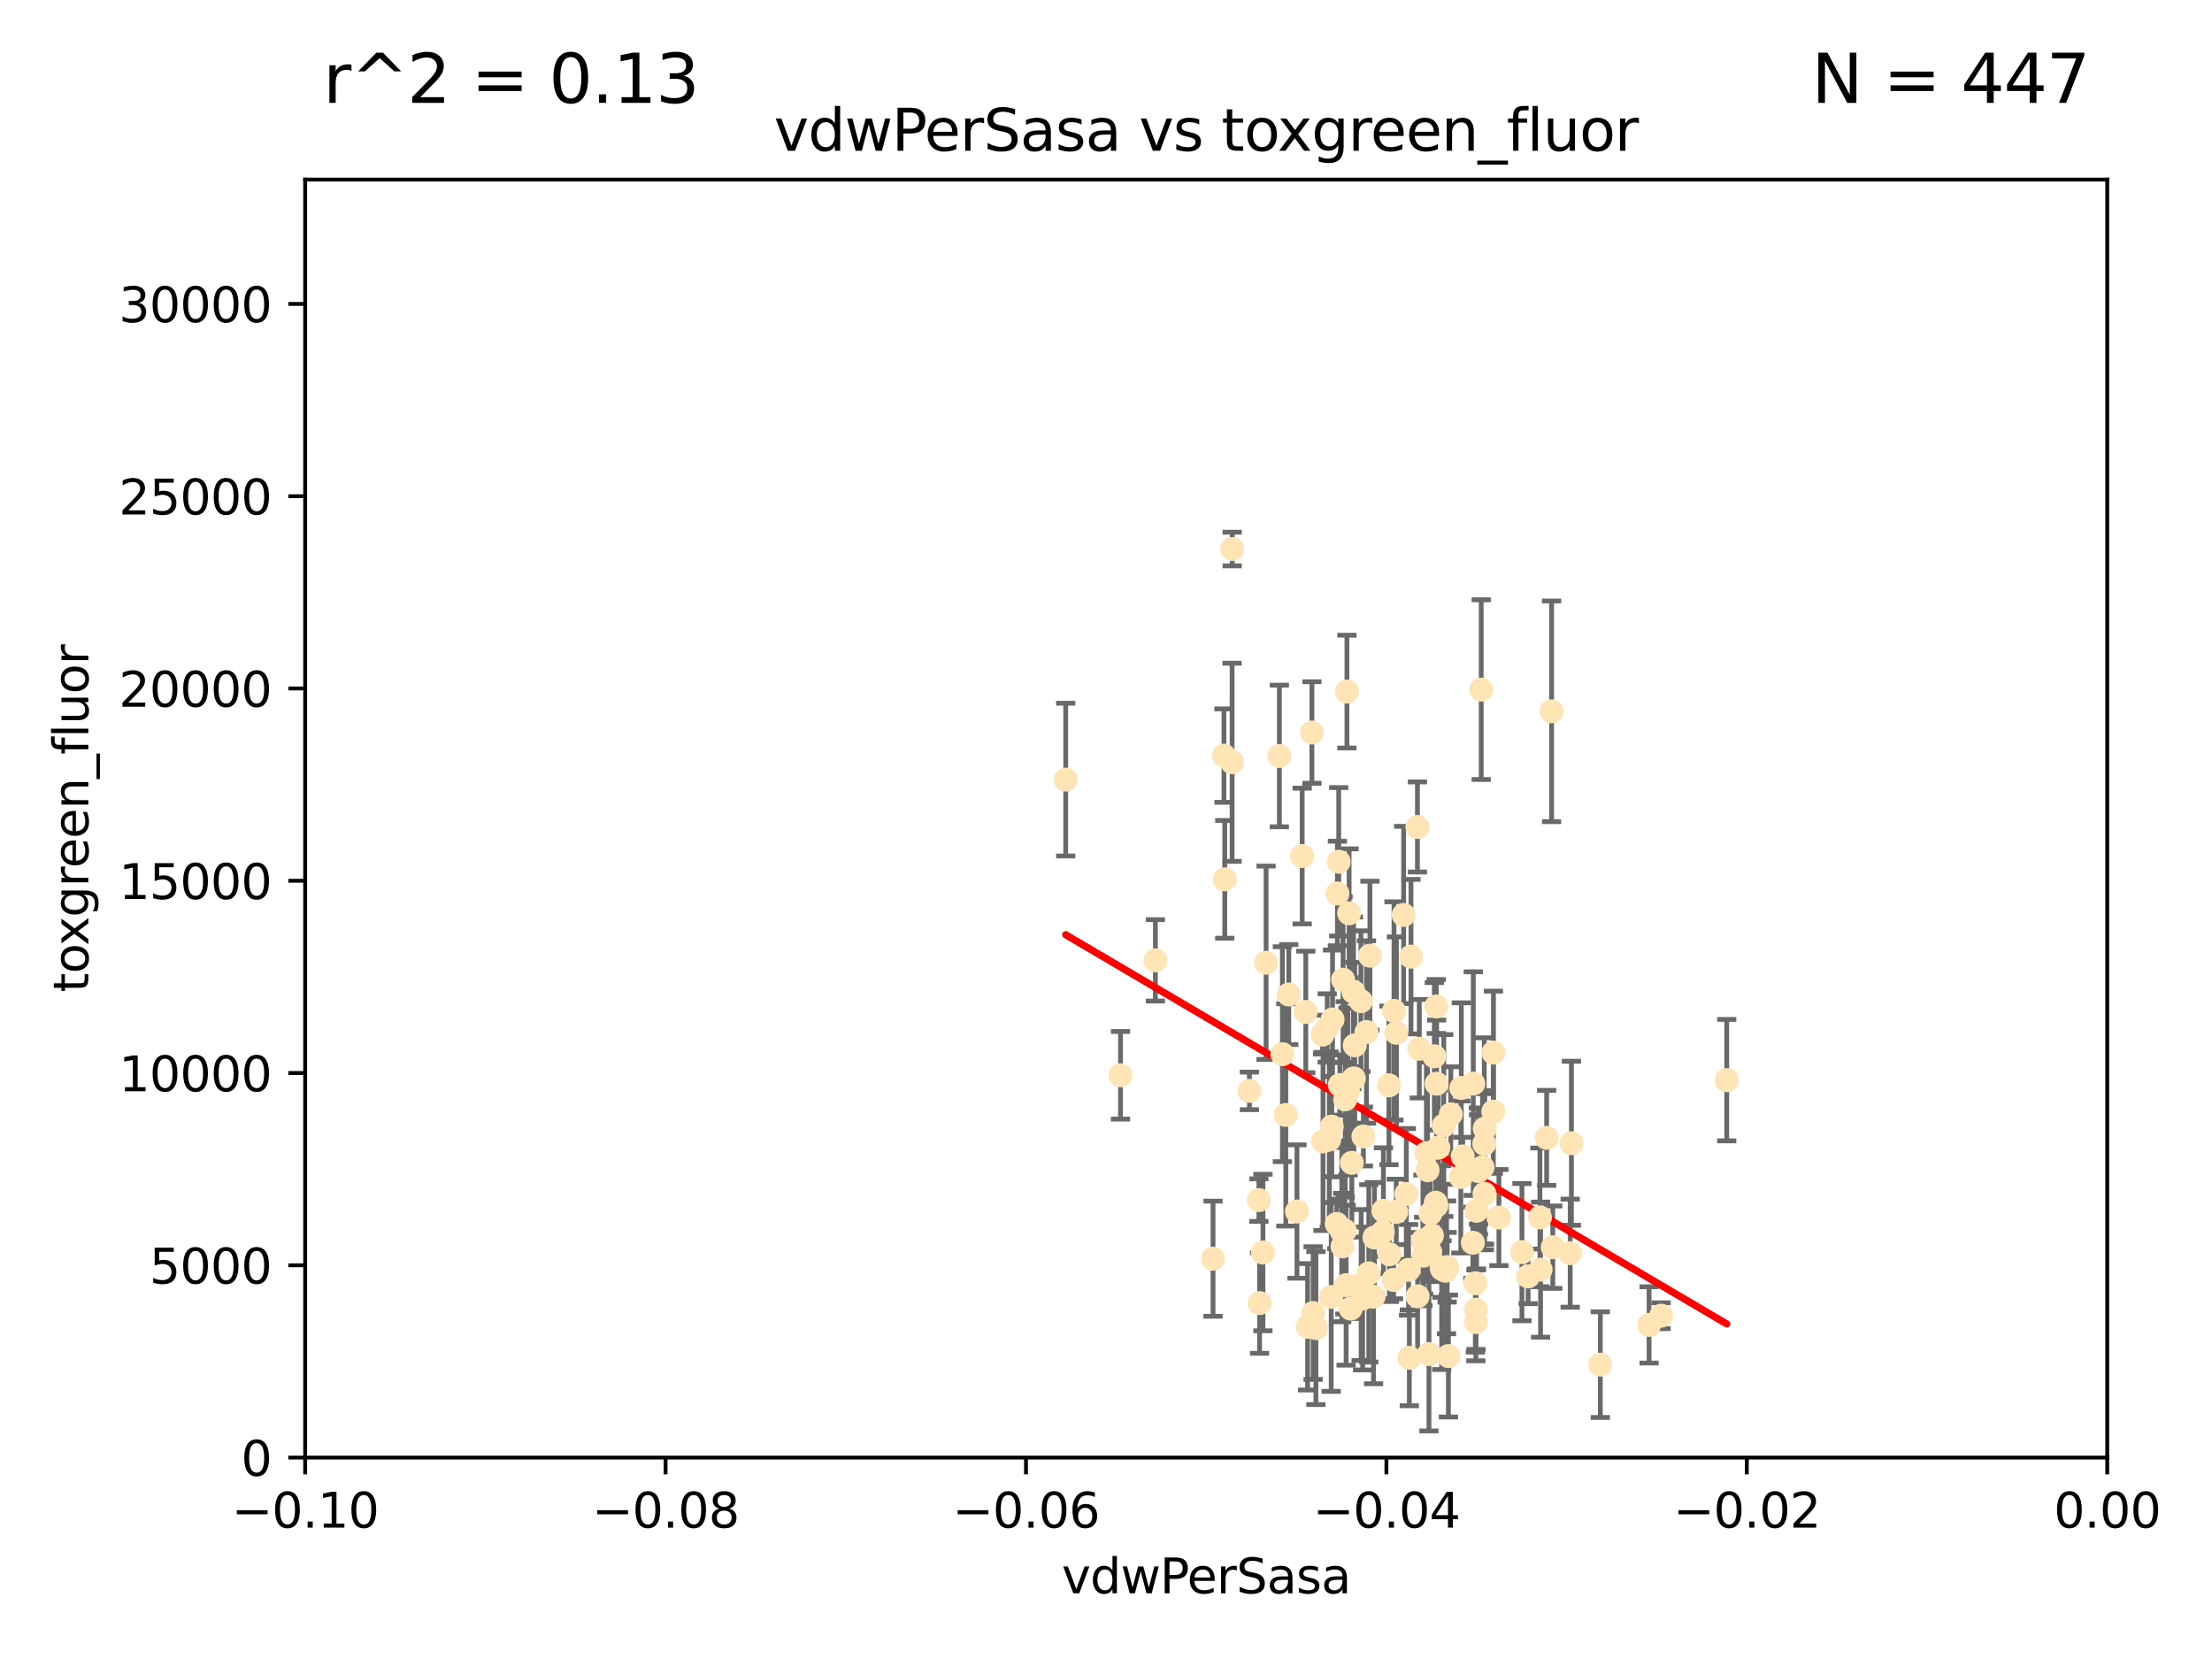 <?xml version="1.0" encoding="utf-8" standalone="no"?>
<!DOCTYPE svg PUBLIC "-//W3C//DTD SVG 1.1//EN"
  "http://www.w3.org/Graphics/SVG/1.1/DTD/svg11.dtd">
<svg xmlns:xlink="http://www.w3.org/1999/xlink" width="460.8pt" height="345.6pt" viewBox="0 0 460.8 345.6" xmlns="http://www.w3.org/2000/svg" version="1.1">
 <defs>
  <style type="text/css">*{stroke-linejoin: round; stroke-linecap: butt}</style>
 </defs>
 <g id="figure_1">
  <g id="patch_1">
   <path d="M 0 345.6 
L 460.8 345.6 
L 460.8 0 
L 0 0 
z
" style="fill: #ffffff"/>
  </g>
  <g id="axes_1">
   <g id="patch_2">
    <path d="M 63.571 303.64 
L 438.975 303.64 
L 438.975 37.411 
L 63.571 37.411 
z
" style="fill: #ffffff"/>
   </g>
   <g id="PathCollection_1">
    <defs>
     <path id="m0a5137f07f" d="M 0 1.118 
C 0.297 1.118 0.581 1 0.791 0.791 
C 1 0.581 1.118 0.297 1.118 0 
C 1.118 -0.297 1 -0.581 0.791 -0.791 
C 0.581 -1 0.297 -1.118 0 -1.118 
C -0.297 -1.118 -0.581 -1 -0.791 -0.791 
C -1 -0.581 -1.118 -0.297 -1.118 0 
C -1.118 0.297 -1 0.581 -0.791 0.791 
C -0.581 1 -0.297 1.118 0 1.118 
z
" style="stroke: #ffe4b5"/>
    </defs>
    <g clip-path="url(#p03ccb76f2e)">
     <use xlink:href="#m0a5137f07f" x="282.036" y="224.647" style="fill: #ffe4b5; stroke: #ffe4b5"/>
     <use xlink:href="#m0a5137f07f" x="276.486" y="214.142" style="fill: #ffe4b5; stroke: #ffe4b5"/>
     <use xlink:href="#m0a5137f07f" x="254.973" y="157.407" style="fill: #ffe4b5; stroke: #ffe4b5"/>
     <use xlink:href="#m0a5137f07f" x="279.113" y="226.035" style="fill: #ffe4b5; stroke: #ffe4b5"/>
     <use xlink:href="#m0a5137f07f" x="302.231" y="232.138" style="fill: #ffe4b5; stroke: #ffe4b5"/>
     <use xlink:href="#m0a5137f07f" x="256.686" y="114.374" style="fill: #ffe4b5; stroke: #ffe4b5"/>
     <use xlink:href="#m0a5137f07f" x="266.514" y="157.486" style="fill: #ffe4b5; stroke: #ffe4b5"/>
     <use xlink:href="#m0a5137f07f" x="277.595" y="212.376" style="fill: #ffe4b5; stroke: #ffe4b5"/>
     <use xlink:href="#m0a5137f07f" x="280.234" y="229.021" style="fill: #ffe4b5; stroke: #ffe4b5"/>
     <use xlink:href="#m0a5137f07f" x="280.589" y="144.073" style="fill: #ffe4b5; stroke: #ffe4b5"/>
     <use xlink:href="#m0a5137f07f" x="283.502" y="208.559" style="fill: #ffe4b5; stroke: #ffe4b5"/>
     <use xlink:href="#m0a5137f07f" x="271.268" y="178.326" style="fill: #ffe4b5; stroke: #ffe4b5"/>
     <use xlink:href="#m0a5137f07f" x="285.38" y="199.083" style="fill: #ffe4b5; stroke: #ffe4b5"/>
     <use xlink:href="#m0a5137f07f" x="280.806" y="227.372" style="fill: #ffe4b5; stroke: #ffe4b5"/>
     <use xlink:href="#m0a5137f07f" x="299.197" y="209.665" style="fill: #ffe4b5; stroke: #ffe4b5"/>
     <use xlink:href="#m0a5137f07f" x="285.142" y="265.266" style="fill: #ffe4b5; stroke: #ffe4b5"/>
     <use xlink:href="#m0a5137f07f" x="262.392" y="271.461" style="fill: #ffe4b5; stroke: #ffe4b5"/>
     <use xlink:href="#m0a5137f07f" x="222.007" y="162.405" style="fill: #ffe4b5; stroke: #ffe4b5"/>
     <use xlink:href="#m0a5137f07f" x="281.045" y="190.252" style="fill: #ffe4b5; stroke: #ffe4b5"/>
     <use xlink:href="#m0a5137f07f" x="278.879" y="179.519" style="fill: #ffe4b5; stroke: #ffe4b5"/>
     <use xlink:href="#m0a5137f07f" x="280.161" y="256.373" style="fill: #ffe4b5; stroke: #ffe4b5"/>
     <use xlink:href="#m0a5137f07f" x="296.433" y="258.395" style="fill: #ffe4b5; stroke: #ffe4b5"/>
     <use xlink:href="#m0a5137f07f" x="307.598" y="252.225" style="fill: #ffe4b5; stroke: #ffe4b5"/>
     <use xlink:href="#m0a5137f07f" x="300.331" y="264.067" style="fill: #ffe4b5; stroke: #ffe4b5"/>
     <use xlink:href="#m0a5137f07f" x="277.433" y="234.705" style="fill: #ffe4b5; stroke: #ffe4b5"/>
     <use xlink:href="#m0a5137f07f" x="297.982" y="252.808" style="fill: #ffe4b5; stroke: #ffe4b5"/>
     <use xlink:href="#m0a5137f07f" x="278.61" y="186.135" style="fill: #ffe4b5; stroke: #ffe4b5"/>
     <use xlink:href="#m0a5137f07f" x="301.341" y="264.016" style="fill: #ffe4b5; stroke: #ffe4b5"/>
     <use xlink:href="#m0a5137f07f" x="240.689" y="200.061" style="fill: #ffe4b5; stroke: #ffe4b5"/>
     <use xlink:href="#m0a5137f07f" x="304.418" y="226.641" style="fill: #ffe4b5; stroke: #ffe4b5"/>
     <use xlink:href="#m0a5137f07f" x="295.668" y="218.47" style="fill: #ffe4b5; stroke: #ffe4b5"/>
     <use xlink:href="#m0a5137f07f" x="290.294" y="266.633" style="fill: #ffe4b5; stroke: #ffe4b5"/>
     <use xlink:href="#m0a5137f07f" x="297.678" y="282.072" style="fill: #ffe4b5; stroke: #ffe4b5"/>
     <use xlink:href="#m0a5137f07f" x="263.75" y="200.551" style="fill: #ffe4b5; stroke: #ffe4b5"/>
     <use xlink:href="#m0a5137f07f" x="283.862" y="270.502" style="fill: #ffe4b5; stroke: #ffe4b5"/>
     <use xlink:href="#m0a5137f07f" x="288.189" y="252.228" style="fill: #ffe4b5; stroke: #ffe4b5"/>
     <use xlink:href="#m0a5137f07f" x="255.142" y="183.184" style="fill: #ffe4b5; stroke: #ffe4b5"/>
     <use xlink:href="#m0a5137f07f" x="309.251" y="248.704" style="fill: #ffe4b5; stroke: #ffe4b5"/>
     <use xlink:href="#m0a5137f07f" x="311.111" y="219.276" style="fill: #ffe4b5; stroke: #ffe4b5"/>
     <use xlink:href="#m0a5137f07f" x="297.387" y="243.781" style="fill: #ffe4b5; stroke: #ffe4b5"/>
     <use xlink:href="#m0a5137f07f" x="299.63" y="239.082" style="fill: #ffe4b5; stroke: #ffe4b5"/>
     <use xlink:href="#m0a5137f07f" x="279.518" y="256.503" style="fill: #ffe4b5; stroke: #ffe4b5"/>
     <use xlink:href="#m0a5137f07f" x="281.61" y="242.243" style="fill: #ffe4b5; stroke: #ffe4b5"/>
     <use xlink:href="#m0a5137f07f" x="278.469" y="254.966" style="fill: #ffe4b5; stroke: #ffe4b5"/>
     <use xlink:href="#m0a5137f07f" x="284.023" y="236.753" style="fill: #ffe4b5; stroke: #ffe4b5"/>
     <use xlink:href="#m0a5137f07f" x="273.296" y="152.596" style="fill: #ffe4b5; stroke: #ffe4b5"/>
     <use xlink:href="#m0a5137f07f" x="290.902" y="215.15" style="fill: #ffe4b5; stroke: #ffe4b5"/>
     <use xlink:href="#m0a5137f07f" x="292.961" y="248.729" style="fill: #ffe4b5; stroke: #ffe4b5"/>
     <use xlink:href="#m0a5137f07f" x="301.103" y="264.724" style="fill: #ffe4b5; stroke: #ffe4b5"/>
     <use xlink:href="#m0a5137f07f" x="281.378" y="272.601" style="fill: #ffe4b5; stroke: #ffe4b5"/>
     <use xlink:href="#m0a5137f07f" x="309.206" y="238.266" style="fill: #ffe4b5; stroke: #ffe4b5"/>
     <use xlink:href="#m0a5137f07f" x="301.732" y="282.488" style="fill: #ffe4b5; stroke: #ffe4b5"/>
     <use xlink:href="#m0a5137f07f" x="295.278" y="172.272" style="fill: #ffe4b5; stroke: #ffe4b5"/>
     <use xlink:href="#m0a5137f07f" x="288.069" y="256.667" style="fill: #ffe4b5; stroke: #ffe4b5"/>
     <use xlink:href="#m0a5137f07f" x="233.425" y="224.002" style="fill: #ffe4b5; stroke: #ffe4b5"/>
     <use xlink:href="#m0a5137f07f" x="282.226" y="217.759" style="fill: #ffe4b5; stroke: #ffe4b5"/>
     <use xlink:href="#m0a5137f07f" x="274.129" y="276.665" style="fill: #ffe4b5; stroke: #ffe4b5"/>
     <use xlink:href="#m0a5137f07f" x="290.396" y="210.594" style="fill: #ffe4b5; stroke: #ffe4b5"/>
     <use xlink:href="#m0a5137f07f" x="277.316" y="270.179" style="fill: #ffe4b5; stroke: #ffe4b5"/>
     <use xlink:href="#m0a5137f07f" x="286.329" y="257.79" style="fill: #ffe4b5; stroke: #ffe4b5"/>
     <use xlink:href="#m0a5137f07f" x="295.312" y="270.053" style="fill: #ffe4b5; stroke: #ffe4b5"/>
     <use xlink:href="#m0a5137f07f" x="308.83" y="243.169" style="fill: #ffe4b5; stroke: #ffe4b5"/>
     <use xlink:href="#m0a5137f07f" x="307.968" y="243.949" style="fill: #ffe4b5; stroke: #ffe4b5"/>
     <use xlink:href="#m0a5137f07f" x="272.396" y="276.396" style="fill: #ffe4b5; stroke: #ffe4b5"/>
     <use xlink:href="#m0a5137f07f" x="268.476" y="207.182" style="fill: #ffe4b5; stroke: #ffe4b5"/>
     <use xlink:href="#m0a5137f07f" x="252.698" y="262.208" style="fill: #ffe4b5; stroke: #ffe4b5"/>
     <use xlink:href="#m0a5137f07f" x="309.302" y="235.101" style="fill: #ffe4b5; stroke: #ffe4b5"/>
     <use xlink:href="#m0a5137f07f" x="306.909" y="225.731" style="fill: #ffe4b5; stroke: #ffe4b5"/>
     <use xlink:href="#m0a5137f07f" x="290.866" y="252.459" style="fill: #ffe4b5; stroke: #ffe4b5"/>
     <use xlink:href="#m0a5137f07f" x="283.557" y="267.687" style="fill: #ffe4b5; stroke: #ffe4b5"/>
     <use xlink:href="#m0a5137f07f" x="275.608" y="237.786" style="fill: #ffe4b5; stroke: #ffe4b5"/>
     <use xlink:href="#m0a5137f07f" x="260.272" y="227.251" style="fill: #ffe4b5; stroke: #ffe4b5"/>
     <use xlink:href="#m0a5137f07f" x="299.276" y="225.755" style="fill: #ffe4b5; stroke: #ffe4b5"/>
     <use xlink:href="#m0a5137f07f" x="327.1" y="261.055" style="fill: #ffe4b5; stroke: #ffe4b5"/>
     <use xlink:href="#m0a5137f07f" x="267.148" y="219.606" style="fill: #ffe4b5; stroke: #ffe4b5"/>
     <use xlink:href="#m0a5137f07f" x="297.947" y="260.81" style="fill: #ffe4b5; stroke: #ffe4b5"/>
     <use xlink:href="#m0a5137f07f" x="307.477" y="272.838" style="fill: #ffe4b5; stroke: #ffe4b5"/>
     <use xlink:href="#m0a5137f07f" x="296.568" y="261.568" style="fill: #ffe4b5; stroke: #ffe4b5"/>
     <use xlink:href="#m0a5137f07f" x="292.406" y="190.6" style="fill: #ffe4b5; stroke: #ffe4b5"/>
     <use xlink:href="#m0a5137f07f" x="267.861" y="232.253" style="fill: #ffe4b5; stroke: #ffe4b5"/>
     <use xlink:href="#m0a5137f07f" x="318.334" y="265.895" style="fill: #ffe4b5; stroke: #ffe4b5"/>
     <use xlink:href="#m0a5137f07f" x="286.133" y="270.123" style="fill: #ffe4b5; stroke: #ffe4b5"/>
     <use xlink:href="#m0a5137f07f" x="308.006" y="243.629" style="fill: #ffe4b5; stroke: #ffe4b5"/>
     <use xlink:href="#m0a5137f07f" x="317.049" y="260.841" style="fill: #ffe4b5; stroke: #ffe4b5"/>
     <use xlink:href="#m0a5137f07f" x="281.963" y="206.627" style="fill: #ffe4b5; stroke: #ffe4b5"/>
     <use xlink:href="#m0a5137f07f" x="293.591" y="282.862" style="fill: #ffe4b5; stroke: #ffe4b5"/>
     <use xlink:href="#m0a5137f07f" x="300.397" y="264.352" style="fill: #ffe4b5; stroke: #ffe4b5"/>
     <use xlink:href="#m0a5137f07f" x="279.679" y="259.638" style="fill: #ffe4b5; stroke: #ffe4b5"/>
     <use xlink:href="#m0a5137f07f" x="323.226" y="148.181" style="fill: #ffe4b5; stroke: #ffe4b5"/>
     <use xlink:href="#m0a5137f07f" x="301.464" y="263.984" style="fill: #ffe4b5; stroke: #ffe4b5"/>
     <use xlink:href="#m0a5137f07f" x="320.928" y="264.491" style="fill: #ffe4b5; stroke: #ffe4b5"/>
     <use xlink:href="#m0a5137f07f" x="359.707" y="225.013" style="fill: #ffe4b5; stroke: #ffe4b5"/>
     <use xlink:href="#m0a5137f07f" x="280.419" y="267.724" style="fill: #ffe4b5; stroke: #ffe4b5"/>
     <use xlink:href="#m0a5137f07f" x="307.341" y="267.331" style="fill: #ffe4b5; stroke: #ffe4b5"/>
     <use xlink:href="#m0a5137f07f" x="327.356" y="238.16" style="fill: #ffe4b5; stroke: #ffe4b5"/>
     <use xlink:href="#m0a5137f07f" x="306.824" y="258.889" style="fill: #ffe4b5; stroke: #ffe4b5"/>
     <use xlink:href="#m0a5137f07f" x="275.512" y="215.522" style="fill: #ffe4b5; stroke: #ffe4b5"/>
     <use xlink:href="#m0a5137f07f" x="320.794" y="253.604" style="fill: #ffe4b5; stroke: #ffe4b5"/>
     <use xlink:href="#m0a5137f07f" x="298.799" y="220.048" style="fill: #ffe4b5; stroke: #ffe4b5"/>
     <use xlink:href="#m0a5137f07f" x="289.439" y="261.286" style="fill: #ffe4b5; stroke: #ffe4b5"/>
     <use xlink:href="#m0a5137f07f" x="284.665" y="214.982" style="fill: #ffe4b5; stroke: #ffe4b5"/>
     <use xlink:href="#m0a5137f07f" x="289.342" y="226.106" style="fill: #ffe4b5; stroke: #ffe4b5"/>
     <use xlink:href="#m0a5137f07f" x="298.297" y="257.367" style="fill: #ffe4b5; stroke: #ffe4b5"/>
     <use xlink:href="#m0a5137f07f" x="270.18" y="252.382" style="fill: #ffe4b5; stroke: #ffe4b5"/>
     <use xlink:href="#m0a5137f07f" x="272.018" y="210.811" style="fill: #ffe4b5; stroke: #ffe4b5"/>
     <use xlink:href="#m0a5137f07f" x="256.666" y="158.794" style="fill: #ffe4b5; stroke: #ffe4b5"/>
     <use xlink:href="#m0a5137f07f" x="312.252" y="253.638" style="fill: #ffe4b5; stroke: #ffe4b5"/>
     <use xlink:href="#m0a5137f07f" x="323.474" y="259.813" style="fill: #ffe4b5; stroke: #ffe4b5"/>
     <use xlink:href="#m0a5137f07f" x="299.099" y="250.551" style="fill: #ffe4b5; stroke: #ffe4b5"/>
     <use xlink:href="#m0a5137f07f" x="293.929" y="199.286" style="fill: #ffe4b5; stroke: #ffe4b5"/>
     <use xlink:href="#m0a5137f07f" x="304.71" y="240.904" style="fill: #ffe4b5; stroke: #ffe4b5"/>
     <use xlink:href="#m0a5137f07f" x="299.228" y="251.165" style="fill: #ffe4b5; stroke: #ffe4b5"/>
     <use xlink:href="#m0a5137f07f" x="322.196" y="237.036" style="fill: #ffe4b5; stroke: #ffe4b5"/>
     <use xlink:href="#m0a5137f07f" x="343.531" y="276" style="fill: #ffe4b5; stroke: #ffe4b5"/>
     <use xlink:href="#m0a5137f07f" x="273.549" y="273.541" style="fill: #ffe4b5; stroke: #ffe4b5"/>
     <use xlink:href="#m0a5137f07f" x="293.43" y="264.53" style="fill: #ffe4b5; stroke: #ffe4b5"/>
     <use xlink:href="#m0a5137f07f" x="262.253" y="250.007" style="fill: #ffe4b5; stroke: #ffe4b5"/>
     <use xlink:href="#m0a5137f07f" x="263.097" y="260.923" style="fill: #ffe4b5; stroke: #ffe4b5"/>
     <use xlink:href="#m0a5137f07f" x="297.148" y="240.236" style="fill: #ffe4b5; stroke: #ffe4b5"/>
     <use xlink:href="#m0a5137f07f" x="311.087" y="231.557" style="fill: #ffe4b5; stroke: #ffe4b5"/>
     <use xlink:href="#m0a5137f07f" x="308.56" y="143.661" style="fill: #ffe4b5; stroke: #ffe4b5"/>
     <use xlink:href="#m0a5137f07f" x="307.449" y="275.395" style="fill: #ffe4b5; stroke: #ffe4b5"/>
     <use xlink:href="#m0a5137f07f" x="279.786" y="204.085" style="fill: #ffe4b5; stroke: #ffe4b5"/>
     <use xlink:href="#m0a5137f07f" x="346.046" y="274.088" style="fill: #ffe4b5; stroke: #ffe4b5"/>
     <use xlink:href="#m0a5137f07f" x="304.315" y="245.186" style="fill: #ffe4b5; stroke: #ffe4b5"/>
     <use xlink:href="#m0a5137f07f" x="300.761" y="234.47" style="fill: #ffe4b5; stroke: #ffe4b5"/>
     <use xlink:href="#m0a5137f07f" x="276.908" y="237.399" style="fill: #ffe4b5; stroke: #ffe4b5"/>
     <use xlink:href="#m0a5137f07f" x="333.373" y="284.28" style="fill: #ffe4b5; stroke: #ffe4b5"/>
    </g>
   </g>
   <g id="matplotlib.axis_1">
    <g id="xtick_1">
     <g id="line2d_1">
      <defs>
       <path id="mb229361fc3" d="M 0 0 
L 0 3.5 
" style="stroke: #000000; stroke-width: 0.8"/>
      </defs>
      <g>
       <use xlink:href="#mb229361fc3" x="63.571" y="303.64" style="stroke: #000000; stroke-width: 0.8"/>
      </g>
     </g>
     <g id="text_1">
      <!-- −0.10 -->
      <g transform="translate(48.249 318.238)scale(0.1 -0.1)">
       <defs>
        <path id="DejaVuSans-2212" d="M 678 2272 
L 4684 2272 
L 4684 1741 
L 678 1741 
L 678 2272 
z
" transform="scale(0.016)"/>
        <path id="DejaVuSans-30" d="M 2034 4250 
Q 1547 4250 1301 3770 
Q 1056 3291 1056 2328 
Q 1056 1369 1301 889 
Q 1547 409 2034 409 
Q 2525 409 2770 889 
Q 3016 1369 3016 2328 
Q 3016 3291 2770 3770 
Q 2525 4250 2034 4250 
z
M 2034 4750 
Q 2819 4750 3233 4129 
Q 3647 3509 3647 2328 
Q 3647 1150 3233 529 
Q 2819 -91 2034 -91 
Q 1250 -91 836 529 
Q 422 1150 422 2328 
Q 422 3509 836 4129 
Q 1250 4750 2034 4750 
z
" transform="scale(0.016)"/>
        <path id="DejaVuSans-2e" d="M 684 794 
L 1344 794 
L 1344 0 
L 684 0 
L 684 794 
z
" transform="scale(0.016)"/>
        <path id="DejaVuSans-31" d="M 794 531 
L 1825 531 
L 1825 4091 
L 703 3866 
L 703 4441 
L 1819 4666 
L 2450 4666 
L 2450 531 
L 3481 531 
L 3481 0 
L 794 0 
L 794 531 
z
" transform="scale(0.016)"/>
       </defs>
       <use xlink:href="#DejaVuSans-2212"/>
       <use xlink:href="#DejaVuSans-30" x="83.789"/>
       <use xlink:href="#DejaVuSans-2e" x="147.412"/>
       <use xlink:href="#DejaVuSans-31" x="179.199"/>
       <use xlink:href="#DejaVuSans-30" x="242.822"/>
      </g>
     </g>
    </g>
    <g id="xtick_2">
     <g id="line2d_2">
      <g>
       <use xlink:href="#mb229361fc3" x="138.652" y="303.64" style="stroke: #000000; stroke-width: 0.8"/>
      </g>
     </g>
     <g id="text_2">
      <!-- −0.08 -->
      <g transform="translate(123.329 318.238)scale(0.1 -0.1)">
       <defs>
        <path id="DejaVuSans-38" d="M 2034 2216 
Q 1584 2216 1326 1975 
Q 1069 1734 1069 1313 
Q 1069 891 1326 650 
Q 1584 409 2034 409 
Q 2484 409 2743 651 
Q 3003 894 3003 1313 
Q 3003 1734 2745 1975 
Q 2488 2216 2034 2216 
z
M 1403 2484 
Q 997 2584 770 2862 
Q 544 3141 544 3541 
Q 544 4100 942 4425 
Q 1341 4750 2034 4750 
Q 2731 4750 3128 4425 
Q 3525 4100 3525 3541 
Q 3525 3141 3298 2862 
Q 3072 2584 2669 2484 
Q 3125 2378 3379 2068 
Q 3634 1759 3634 1313 
Q 3634 634 3220 271 
Q 2806 -91 2034 -91 
Q 1263 -91 848 271 
Q 434 634 434 1313 
Q 434 1759 690 2068 
Q 947 2378 1403 2484 
z
M 1172 3481 
Q 1172 3119 1398 2916 
Q 1625 2713 2034 2713 
Q 2441 2713 2670 2916 
Q 2900 3119 2900 3481 
Q 2900 3844 2670 4047 
Q 2441 4250 2034 4250 
Q 1625 4250 1398 4047 
Q 1172 3844 1172 3481 
z
" transform="scale(0.016)"/>
       </defs>
       <use xlink:href="#DejaVuSans-2212"/>
       <use xlink:href="#DejaVuSans-30" x="83.789"/>
       <use xlink:href="#DejaVuSans-2e" x="147.412"/>
       <use xlink:href="#DejaVuSans-30" x="179.199"/>
       <use xlink:href="#DejaVuSans-38" x="242.822"/>
      </g>
     </g>
    </g>
    <g id="xtick_3">
     <g id="line2d_3">
      <g>
       <use xlink:href="#mb229361fc3" x="213.733" y="303.64" style="stroke: #000000; stroke-width: 0.8"/>
      </g>
     </g>
     <g id="text_3">
      <!-- −0.06 -->
      <g transform="translate(198.41 318.238)scale(0.1 -0.1)">
       <defs>
        <path id="DejaVuSans-36" d="M 2113 2584 
Q 1688 2584 1439 2293 
Q 1191 2003 1191 1497 
Q 1191 994 1439 701 
Q 1688 409 2113 409 
Q 2538 409 2786 701 
Q 3034 994 3034 1497 
Q 3034 2003 2786 2293 
Q 2538 2584 2113 2584 
z
M 3366 4563 
L 3366 3988 
Q 3128 4100 2886 4159 
Q 2644 4219 2406 4219 
Q 1781 4219 1451 3797 
Q 1122 3375 1075 2522 
Q 1259 2794 1537 2939 
Q 1816 3084 2150 3084 
Q 2853 3084 3261 2657 
Q 3669 2231 3669 1497 
Q 3669 778 3244 343 
Q 2819 -91 2113 -91 
Q 1303 -91 875 529 
Q 447 1150 447 2328 
Q 447 3434 972 4092 
Q 1497 4750 2381 4750 
Q 2619 4750 2861 4703 
Q 3103 4656 3366 4563 
z
" transform="scale(0.016)"/>
       </defs>
       <use xlink:href="#DejaVuSans-2212"/>
       <use xlink:href="#DejaVuSans-30" x="83.789"/>
       <use xlink:href="#DejaVuSans-2e" x="147.412"/>
       <use xlink:href="#DejaVuSans-30" x="179.199"/>
       <use xlink:href="#DejaVuSans-36" x="242.822"/>
      </g>
     </g>
    </g>
    <g id="xtick_4">
     <g id="line2d_4">
      <g>
       <use xlink:href="#mb229361fc3" x="288.813" y="303.64" style="stroke: #000000; stroke-width: 0.8"/>
      </g>
     </g>
     <g id="text_4">
      <!-- −0.04 -->
      <g transform="translate(273.491 318.238)scale(0.1 -0.1)">
       <defs>
        <path id="DejaVuSans-34" d="M 2419 4116 
L 825 1625 
L 2419 1625 
L 2419 4116 
z
M 2253 4666 
L 3047 4666 
L 3047 1625 
L 3713 1625 
L 3713 1100 
L 3047 1100 
L 3047 0 
L 2419 0 
L 2419 1100 
L 313 1100 
L 313 1709 
L 2253 4666 
z
" transform="scale(0.016)"/>
       </defs>
       <use xlink:href="#DejaVuSans-2212"/>
       <use xlink:href="#DejaVuSans-30" x="83.789"/>
       <use xlink:href="#DejaVuSans-2e" x="147.412"/>
       <use xlink:href="#DejaVuSans-30" x="179.199"/>
       <use xlink:href="#DejaVuSans-34" x="242.822"/>
      </g>
     </g>
    </g>
    <g id="xtick_5">
     <g id="line2d_5">
      <g>
       <use xlink:href="#mb229361fc3" x="363.894" y="303.64" style="stroke: #000000; stroke-width: 0.8"/>
      </g>
     </g>
     <g id="text_5">
      <!-- −0.02 -->
      <g transform="translate(348.572 318.238)scale(0.1 -0.1)">
       <defs>
        <path id="DejaVuSans-32" d="M 1228 531 
L 3431 531 
L 3431 0 
L 469 0 
L 469 531 
Q 828 903 1448 1529 
Q 2069 2156 2228 2338 
Q 2531 2678 2651 2914 
Q 2772 3150 2772 3378 
Q 2772 3750 2511 3984 
Q 2250 4219 1831 4219 
Q 1534 4219 1204 4116 
Q 875 4013 500 3803 
L 500 4441 
Q 881 4594 1212 4672 
Q 1544 4750 1819 4750 
Q 2544 4750 2975 4387 
Q 3406 4025 3406 3419 
Q 3406 3131 3298 2873 
Q 3191 2616 2906 2266 
Q 2828 2175 2409 1742 
Q 1991 1309 1228 531 
z
" transform="scale(0.016)"/>
       </defs>
       <use xlink:href="#DejaVuSans-2212"/>
       <use xlink:href="#DejaVuSans-30" x="83.789"/>
       <use xlink:href="#DejaVuSans-2e" x="147.412"/>
       <use xlink:href="#DejaVuSans-30" x="179.199"/>
       <use xlink:href="#DejaVuSans-32" x="242.822"/>
      </g>
     </g>
    </g>
    <g id="xtick_6">
     <g id="line2d_6">
      <g>
       <use xlink:href="#mb229361fc3" x="438.975" y="303.64" style="stroke: #000000; stroke-width: 0.8"/>
      </g>
     </g>
     <g id="text_6">
      <!-- 0.00 -->
      <g transform="translate(427.842 318.238)scale(0.1 -0.1)">
       <use xlink:href="#DejaVuSans-30"/>
       <use xlink:href="#DejaVuSans-2e" x="63.623"/>
       <use xlink:href="#DejaVuSans-30" x="95.41"/>
       <use xlink:href="#DejaVuSans-30" x="159.033"/>
      </g>
     </g>
    </g>
    <g id="text_7">
     <!-- vdwPerSasa -->
     <g transform="translate(221.178 331.917)scale(0.1 -0.1)">
      <defs>
       <path id="DejaVuSans-76" d="M 191 3500 
L 800 3500 
L 1894 563 
L 2988 3500 
L 3597 3500 
L 2284 0 
L 1503 0 
L 191 3500 
z
" transform="scale(0.016)"/>
       <path id="DejaVuSans-64" d="M 2906 2969 
L 2906 4863 
L 3481 4863 
L 3481 0 
L 2906 0 
L 2906 525 
Q 2725 213 2448 61 
Q 2172 -91 1784 -91 
Q 1150 -91 751 415 
Q 353 922 353 1747 
Q 353 2572 751 3078 
Q 1150 3584 1784 3584 
Q 2172 3584 2448 3432 
Q 2725 3281 2906 2969 
z
M 947 1747 
Q 947 1113 1208 752 
Q 1469 391 1925 391 
Q 2381 391 2643 752 
Q 2906 1113 2906 1747 
Q 2906 2381 2643 2742 
Q 2381 3103 1925 3103 
Q 1469 3103 1208 2742 
Q 947 2381 947 1747 
z
" transform="scale(0.016)"/>
       <path id="DejaVuSans-77" d="M 269 3500 
L 844 3500 
L 1563 769 
L 2278 3500 
L 2956 3500 
L 3675 769 
L 4391 3500 
L 4966 3500 
L 4050 0 
L 3372 0 
L 2619 2869 
L 1863 0 
L 1184 0 
L 269 3500 
z
" transform="scale(0.016)"/>
       <path id="DejaVuSans-50" d="M 1259 4147 
L 1259 2394 
L 2053 2394 
Q 2494 2394 2734 2622 
Q 2975 2850 2975 3272 
Q 2975 3691 2734 3919 
Q 2494 4147 2053 4147 
L 1259 4147 
z
M 628 4666 
L 2053 4666 
Q 2838 4666 3239 4311 
Q 3641 3956 3641 3272 
Q 3641 2581 3239 2228 
Q 2838 1875 2053 1875 
L 1259 1875 
L 1259 0 
L 628 0 
L 628 4666 
z
" transform="scale(0.016)"/>
       <path id="DejaVuSans-65" d="M 3597 1894 
L 3597 1613 
L 953 1613 
Q 991 1019 1311 708 
Q 1631 397 2203 397 
Q 2534 397 2845 478 
Q 3156 559 3463 722 
L 3463 178 
Q 3153 47 2828 -22 
Q 2503 -91 2169 -91 
Q 1331 -91 842 396 
Q 353 884 353 1716 
Q 353 2575 817 3079 
Q 1281 3584 2069 3584 
Q 2775 3584 3186 3129 
Q 3597 2675 3597 1894 
z
M 3022 2063 
Q 3016 2534 2758 2815 
Q 2500 3097 2075 3097 
Q 1594 3097 1305 2825 
Q 1016 2553 972 2059 
L 3022 2063 
z
" transform="scale(0.016)"/>
       <path id="DejaVuSans-72" d="M 2631 2963 
Q 2534 3019 2420 3045 
Q 2306 3072 2169 3072 
Q 1681 3072 1420 2755 
Q 1159 2438 1159 1844 
L 1159 0 
L 581 0 
L 581 3500 
L 1159 3500 
L 1159 2956 
Q 1341 3275 1631 3429 
Q 1922 3584 2338 3584 
Q 2397 3584 2469 3576 
Q 2541 3569 2628 3553 
L 2631 2963 
z
" transform="scale(0.016)"/>
       <path id="DejaVuSans-53" d="M 3425 4513 
L 3425 3897 
Q 3066 4069 2747 4153 
Q 2428 4238 2131 4238 
Q 1616 4238 1336 4038 
Q 1056 3838 1056 3469 
Q 1056 3159 1242 3001 
Q 1428 2844 1947 2747 
L 2328 2669 
Q 3034 2534 3370 2195 
Q 3706 1856 3706 1288 
Q 3706 609 3251 259 
Q 2797 -91 1919 -91 
Q 1588 -91 1214 -16 
Q 841 59 441 206 
L 441 856 
Q 825 641 1194 531 
Q 1563 422 1919 422 
Q 2459 422 2753 634 
Q 3047 847 3047 1241 
Q 3047 1584 2836 1778 
Q 2625 1972 2144 2069 
L 1759 2144 
Q 1053 2284 737 2584 
Q 422 2884 422 3419 
Q 422 4038 858 4394 
Q 1294 4750 2059 4750 
Q 2388 4750 2728 4690 
Q 3069 4631 3425 4513 
z
" transform="scale(0.016)"/>
       <path id="DejaVuSans-61" d="M 2194 1759 
Q 1497 1759 1228 1600 
Q 959 1441 959 1056 
Q 959 750 1161 570 
Q 1363 391 1709 391 
Q 2188 391 2477 730 
Q 2766 1069 2766 1631 
L 2766 1759 
L 2194 1759 
z
M 3341 1997 
L 3341 0 
L 2766 0 
L 2766 531 
Q 2569 213 2275 61 
Q 1981 -91 1556 -91 
Q 1019 -91 701 211 
Q 384 513 384 1019 
Q 384 1609 779 1909 
Q 1175 2209 1959 2209 
L 2766 2209 
L 2766 2266 
Q 2766 2663 2505 2880 
Q 2244 3097 1772 3097 
Q 1472 3097 1187 3025 
Q 903 2953 641 2809 
L 641 3341 
Q 956 3463 1253 3523 
Q 1550 3584 1831 3584 
Q 2591 3584 2966 3190 
Q 3341 2797 3341 1997 
z
" transform="scale(0.016)"/>
       <path id="DejaVuSans-73" d="M 2834 3397 
L 2834 2853 
Q 2591 2978 2328 3040 
Q 2066 3103 1784 3103 
Q 1356 3103 1142 2972 
Q 928 2841 928 2578 
Q 928 2378 1081 2264 
Q 1234 2150 1697 2047 
L 1894 2003 
Q 2506 1872 2764 1633 
Q 3022 1394 3022 966 
Q 3022 478 2636 193 
Q 2250 -91 1575 -91 
Q 1294 -91 989 -36 
Q 684 19 347 128 
L 347 722 
Q 666 556 975 473 
Q 1284 391 1588 391 
Q 1994 391 2212 530 
Q 2431 669 2431 922 
Q 2431 1156 2273 1281 
Q 2116 1406 1581 1522 
L 1381 1569 
Q 847 1681 609 1914 
Q 372 2147 372 2553 
Q 372 3047 722 3315 
Q 1072 3584 1716 3584 
Q 2034 3584 2315 3537 
Q 2597 3491 2834 3397 
z
" transform="scale(0.016)"/>
      </defs>
      <use xlink:href="#DejaVuSans-76"/>
      <use xlink:href="#DejaVuSans-64" x="59.18"/>
      <use xlink:href="#DejaVuSans-77" x="122.656"/>
      <use xlink:href="#DejaVuSans-50" x="204.443"/>
      <use xlink:href="#DejaVuSans-65" x="261.121"/>
      <use xlink:href="#DejaVuSans-72" x="322.645"/>
      <use xlink:href="#DejaVuSans-53" x="363.758"/>
      <use xlink:href="#DejaVuSans-61" x="427.234"/>
      <use xlink:href="#DejaVuSans-73" x="488.514"/>
      <use xlink:href="#DejaVuSans-61" x="540.613"/>
     </g>
    </g>
   </g>
   <g id="matplotlib.axis_2">
    <g id="ytick_1">
     <g id="line2d_7">
      <defs>
       <path id="m3acf4b05ef" d="M 0 0 
L -3.5 0 
" style="stroke: #000000; stroke-width: 0.8"/>
      </defs>
      <g>
       <use xlink:href="#m3acf4b05ef" x="63.571" y="303.64" style="stroke: #000000; stroke-width: 0.8"/>
      </g>
     </g>
     <g id="text_8">
      <!-- 0 -->
      <g transform="translate(50.209 307.439)scale(0.1 -0.1)">
       <use xlink:href="#DejaVuSans-30"/>
      </g>
     </g>
    </g>
    <g id="ytick_2">
     <g id="line2d_8">
      <g>
       <use xlink:href="#m3acf4b05ef" x="63.571" y="263.586" style="stroke: #000000; stroke-width: 0.8"/>
      </g>
     </g>
     <g id="text_9">
      <!-- 5000 -->
      <g transform="translate(31.121 267.385)scale(0.1 -0.1)">
       <defs>
        <path id="DejaVuSans-35" d="M 691 4666 
L 3169 4666 
L 3169 4134 
L 1269 4134 
L 1269 2991 
Q 1406 3038 1543 3061 
Q 1681 3084 1819 3084 
Q 2600 3084 3056 2656 
Q 3513 2228 3513 1497 
Q 3513 744 3044 326 
Q 2575 -91 1722 -91 
Q 1428 -91 1123 -41 
Q 819 9 494 109 
L 494 744 
Q 775 591 1075 516 
Q 1375 441 1709 441 
Q 2250 441 2565 725 
Q 2881 1009 2881 1497 
Q 2881 1984 2565 2268 
Q 2250 2553 1709 2553 
Q 1456 2553 1204 2497 
Q 953 2441 691 2322 
L 691 4666 
z
" transform="scale(0.016)"/>
       </defs>
       <use xlink:href="#DejaVuSans-35"/>
       <use xlink:href="#DejaVuSans-30" x="63.623"/>
       <use xlink:href="#DejaVuSans-30" x="127.246"/>
       <use xlink:href="#DejaVuSans-30" x="190.869"/>
      </g>
     </g>
    </g>
    <g id="ytick_3">
     <g id="line2d_9">
      <g>
       <use xlink:href="#m3acf4b05ef" x="63.571" y="223.532" style="stroke: #000000; stroke-width: 0.8"/>
      </g>
     </g>
     <g id="text_10">
      <!-- 10000 -->
      <g transform="translate(24.759 227.331)scale(0.1 -0.1)">
       <use xlink:href="#DejaVuSans-31"/>
       <use xlink:href="#DejaVuSans-30" x="63.623"/>
       <use xlink:href="#DejaVuSans-30" x="127.246"/>
       <use xlink:href="#DejaVuSans-30" x="190.869"/>
       <use xlink:href="#DejaVuSans-30" x="254.492"/>
      </g>
     </g>
    </g>
    <g id="ytick_4">
     <g id="line2d_10">
      <g>
       <use xlink:href="#m3acf4b05ef" x="63.571" y="183.478" style="stroke: #000000; stroke-width: 0.8"/>
      </g>
     </g>
     <g id="text_11">
      <!-- 15000 -->
      <g transform="translate(24.759 187.278)scale(0.1 -0.1)">
       <use xlink:href="#DejaVuSans-31"/>
       <use xlink:href="#DejaVuSans-35" x="63.623"/>
       <use xlink:href="#DejaVuSans-30" x="127.246"/>
       <use xlink:href="#DejaVuSans-30" x="190.869"/>
       <use xlink:href="#DejaVuSans-30" x="254.492"/>
      </g>
     </g>
    </g>
    <g id="ytick_5">
     <g id="line2d_11">
      <g>
       <use xlink:href="#m3acf4b05ef" x="63.571" y="143.424" style="stroke: #000000; stroke-width: 0.8"/>
      </g>
     </g>
     <g id="text_12">
      <!-- 20000 -->
      <g transform="translate(24.759 147.224)scale(0.1 -0.1)">
       <use xlink:href="#DejaVuSans-32"/>
       <use xlink:href="#DejaVuSans-30" x="63.623"/>
       <use xlink:href="#DejaVuSans-30" x="127.246"/>
       <use xlink:href="#DejaVuSans-30" x="190.869"/>
       <use xlink:href="#DejaVuSans-30" x="254.492"/>
      </g>
     </g>
    </g>
    <g id="ytick_6">
     <g id="line2d_12">
      <g>
       <use xlink:href="#m3acf4b05ef" x="63.571" y="103.371" style="stroke: #000000; stroke-width: 0.8"/>
      </g>
     </g>
     <g id="text_13">
      <!-- 25000 -->
      <g transform="translate(24.759 107.17)scale(0.1 -0.1)">
       <use xlink:href="#DejaVuSans-32"/>
       <use xlink:href="#DejaVuSans-35" x="63.623"/>
       <use xlink:href="#DejaVuSans-30" x="127.246"/>
       <use xlink:href="#DejaVuSans-30" x="190.869"/>
       <use xlink:href="#DejaVuSans-30" x="254.492"/>
      </g>
     </g>
    </g>
    <g id="ytick_7">
     <g id="line2d_13">
      <g>
       <use xlink:href="#m3acf4b05ef" x="63.571" y="63.317" style="stroke: #000000; stroke-width: 0.8"/>
      </g>
     </g>
     <g id="text_14">
      <!-- 30000 -->
      <g transform="translate(24.759 67.116)scale(0.1 -0.1)">
       <defs>
        <path id="DejaVuSans-33" d="M 2597 2516 
Q 3050 2419 3304 2112 
Q 3559 1806 3559 1356 
Q 3559 666 3084 287 
Q 2609 -91 1734 -91 
Q 1441 -91 1130 -33 
Q 819 25 488 141 
L 488 750 
Q 750 597 1062 519 
Q 1375 441 1716 441 
Q 2309 441 2620 675 
Q 2931 909 2931 1356 
Q 2931 1769 2642 2001 
Q 2353 2234 1838 2234 
L 1294 2234 
L 1294 2753 
L 1863 2753 
Q 2328 2753 2575 2939 
Q 2822 3125 2822 3475 
Q 2822 3834 2567 4026 
Q 2313 4219 1838 4219 
Q 1578 4219 1281 4162 
Q 984 4106 628 3988 
L 628 4550 
Q 988 4650 1302 4700 
Q 1616 4750 1894 4750 
Q 2613 4750 3031 4423 
Q 3450 4097 3450 3541 
Q 3450 3153 3228 2886 
Q 3006 2619 2597 2516 
z
" transform="scale(0.016)"/>
       </defs>
       <use xlink:href="#DejaVuSans-33"/>
       <use xlink:href="#DejaVuSans-30" x="63.623"/>
       <use xlink:href="#DejaVuSans-30" x="127.246"/>
       <use xlink:href="#DejaVuSans-30" x="190.869"/>
       <use xlink:href="#DejaVuSans-30" x="254.492"/>
      </g>
     </g>
    </g>
    <g id="text_15">
     <!-- toxgreen_fluor -->
     <g transform="translate(18.401 206.72)rotate(-90)scale(0.1 -0.1)">
      <defs>
       <path id="DejaVuSans-74" d="M 1172 4494 
L 1172 3500 
L 2356 3500 
L 2356 3053 
L 1172 3053 
L 1172 1153 
Q 1172 725 1289 603 
Q 1406 481 1766 481 
L 2356 481 
L 2356 0 
L 1766 0 
Q 1100 0 847 248 
Q 594 497 594 1153 
L 594 3053 
L 172 3053 
L 172 3500 
L 594 3500 
L 594 4494 
L 1172 4494 
z
" transform="scale(0.016)"/>
       <path id="DejaVuSans-6f" d="M 1959 3097 
Q 1497 3097 1228 2736 
Q 959 2375 959 1747 
Q 959 1119 1226 758 
Q 1494 397 1959 397 
Q 2419 397 2687 759 
Q 2956 1122 2956 1747 
Q 2956 2369 2687 2733 
Q 2419 3097 1959 3097 
z
M 1959 3584 
Q 2709 3584 3137 3096 
Q 3566 2609 3566 1747 
Q 3566 888 3137 398 
Q 2709 -91 1959 -91 
Q 1206 -91 779 398 
Q 353 888 353 1747 
Q 353 2609 779 3096 
Q 1206 3584 1959 3584 
z
" transform="scale(0.016)"/>
       <path id="DejaVuSans-78" d="M 3513 3500 
L 2247 1797 
L 3578 0 
L 2900 0 
L 1881 1375 
L 863 0 
L 184 0 
L 1544 1831 
L 300 3500 
L 978 3500 
L 1906 2253 
L 2834 3500 
L 3513 3500 
z
" transform="scale(0.016)"/>
       <path id="DejaVuSans-67" d="M 2906 1791 
Q 2906 2416 2648 2759 
Q 2391 3103 1925 3103 
Q 1463 3103 1205 2759 
Q 947 2416 947 1791 
Q 947 1169 1205 825 
Q 1463 481 1925 481 
Q 2391 481 2648 825 
Q 2906 1169 2906 1791 
z
M 3481 434 
Q 3481 -459 3084 -895 
Q 2688 -1331 1869 -1331 
Q 1566 -1331 1297 -1286 
Q 1028 -1241 775 -1147 
L 775 -588 
Q 1028 -725 1275 -790 
Q 1522 -856 1778 -856 
Q 2344 -856 2625 -561 
Q 2906 -266 2906 331 
L 2906 616 
Q 2728 306 2450 153 
Q 2172 0 1784 0 
Q 1141 0 747 490 
Q 353 981 353 1791 
Q 353 2603 747 3093 
Q 1141 3584 1784 3584 
Q 2172 3584 2450 3431 
Q 2728 3278 2906 2969 
L 2906 3500 
L 3481 3500 
L 3481 434 
z
" transform="scale(0.016)"/>
       <path id="DejaVuSans-6e" d="M 3513 2113 
L 3513 0 
L 2938 0 
L 2938 2094 
Q 2938 2591 2744 2837 
Q 2550 3084 2163 3084 
Q 1697 3084 1428 2787 
Q 1159 2491 1159 1978 
L 1159 0 
L 581 0 
L 581 3500 
L 1159 3500 
L 1159 2956 
Q 1366 3272 1645 3428 
Q 1925 3584 2291 3584 
Q 2894 3584 3203 3211 
Q 3513 2838 3513 2113 
z
" transform="scale(0.016)"/>
       <path id="DejaVuSans-5f" d="M 3263 -1063 
L 3263 -1509 
L -63 -1509 
L -63 -1063 
L 3263 -1063 
z
" transform="scale(0.016)"/>
       <path id="DejaVuSans-66" d="M 2375 4863 
L 2375 4384 
L 1825 4384 
Q 1516 4384 1395 4259 
Q 1275 4134 1275 3809 
L 1275 3500 
L 2222 3500 
L 2222 3053 
L 1275 3053 
L 1275 0 
L 697 0 
L 697 3053 
L 147 3053 
L 147 3500 
L 697 3500 
L 697 3744 
Q 697 4328 969 4595 
Q 1241 4863 1831 4863 
L 2375 4863 
z
" transform="scale(0.016)"/>
       <path id="DejaVuSans-6c" d="M 603 4863 
L 1178 4863 
L 1178 0 
L 603 0 
L 603 4863 
z
" transform="scale(0.016)"/>
       <path id="DejaVuSans-75" d="M 544 1381 
L 544 3500 
L 1119 3500 
L 1119 1403 
Q 1119 906 1312 657 
Q 1506 409 1894 409 
Q 2359 409 2629 706 
Q 2900 1003 2900 1516 
L 2900 3500 
L 3475 3500 
L 3475 0 
L 2900 0 
L 2900 538 
Q 2691 219 2414 64 
Q 2138 -91 1772 -91 
Q 1169 -91 856 284 
Q 544 659 544 1381 
z
M 1991 3584 
L 1991 3584 
z
" transform="scale(0.016)"/>
      </defs>
      <use xlink:href="#DejaVuSans-74"/>
      <use xlink:href="#DejaVuSans-6f" x="39.209"/>
      <use xlink:href="#DejaVuSans-78" x="97.266"/>
      <use xlink:href="#DejaVuSans-67" x="156.445"/>
      <use xlink:href="#DejaVuSans-72" x="219.922"/>
      <use xlink:href="#DejaVuSans-65" x="258.785"/>
      <use xlink:href="#DejaVuSans-65" x="320.309"/>
      <use xlink:href="#DejaVuSans-6e" x="381.832"/>
      <use xlink:href="#DejaVuSans-5f" x="445.211"/>
      <use xlink:href="#DejaVuSans-66" x="495.211"/>
      <use xlink:href="#DejaVuSans-6c" x="530.416"/>
      <use xlink:href="#DejaVuSans-75" x="558.199"/>
      <use xlink:href="#DejaVuSans-6f" x="621.578"/>
      <use xlink:href="#DejaVuSans-72" x="682.76"/>
     </g>
    </g>
   </g>
   <g id="LineCollection_1">
    <path d="M 282.036 240.906 
L 282.036 208.387 
" clip-path="url(#p03ccb76f2e)" style="fill: none; stroke: #696969"/>
    <path d="M 276.486 221.265 
L 276.486 207.019 
" clip-path="url(#p03ccb76f2e)" style="fill: none; stroke: #696969"/>
    <path d="M 254.973 167.138 
L 254.973 147.676 
" clip-path="url(#p03ccb76f2e)" style="fill: none; stroke: #696969"/>
    <path d="M 279.113 232.311 
L 279.113 219.76 
" clip-path="url(#p03ccb76f2e)" style="fill: none; stroke: #696969"/>
    <path d="M 302.231 242.041 
L 302.231 222.234 
" clip-path="url(#p03ccb76f2e)" style="fill: none; stroke: #696969"/>
    <path d="M 256.686 117.88 
L 256.686 110.867 
" clip-path="url(#p03ccb76f2e)" style="fill: none; stroke: #696969"/>
    <path d="M 266.514 172.235 
L 266.514 142.737 
" clip-path="url(#p03ccb76f2e)" style="fill: none; stroke: #696969"/>
    <path d="M 277.595 226.84 
L 277.595 197.912 
" clip-path="url(#p03ccb76f2e)" style="fill: none; stroke: #696969"/>
    <path d="M 280.234 249.381 
L 280.234 208.66 
" clip-path="url(#p03ccb76f2e)" style="fill: none; stroke: #696969"/>
    <path d="M 280.589 155.821 
L 280.589 132.326 
" clip-path="url(#p03ccb76f2e)" style="fill: none; stroke: #696969"/>
    <path d="M 283.502 223.215 
L 283.502 193.903 
" clip-path="url(#p03ccb76f2e)" style="fill: none; stroke: #696969"/>
    <path d="M 271.268 192.461 
L 271.268 164.191 
" clip-path="url(#p03ccb76f2e)" style="fill: none; stroke: #696969"/>
    <path d="M 285.38 214.596 
L 285.38 183.571 
" clip-path="url(#p03ccb76f2e)" style="fill: none; stroke: #696969"/>
    <path d="M 280.806 244.762 
L 280.806 209.983 
" clip-path="url(#p03ccb76f2e)" style="fill: none; stroke: #696969"/>
    <path d="M 299.197 215.276 
L 299.197 204.053 
" clip-path="url(#p03ccb76f2e)" style="fill: none; stroke: #696969"/>
    <path d="M 285.142 283.743 
L 285.142 246.789 
" clip-path="url(#p03ccb76f2e)" style="fill: none; stroke: #696969"/>
    <path d="M 262.392 281.916 
L 262.392 261.006 
" clip-path="url(#p03ccb76f2e)" style="fill: none; stroke: #696969"/>
    <path d="M 222.007 178.319 
L 222.007 146.49 
" clip-path="url(#p03ccb76f2e)" style="fill: none; stroke: #696969"/>
    <path d="M 281.045 203.666 
L 281.045 176.838 
" clip-path="url(#p03ccb76f2e)" style="fill: none; stroke: #696969"/>
    <path d="M 278.879 194.976 
L 278.879 164.063 
" clip-path="url(#p03ccb76f2e)" style="fill: none; stroke: #696969"/>
    <path d="M 280.161 273.718 
L 280.161 239.028 
" clip-path="url(#p03ccb76f2e)" style="fill: none; stroke: #696969"/>
    <path d="M 296.433 271.994 
L 296.433 244.796 
" clip-path="url(#p03ccb76f2e)" style="fill: none; stroke: #696969"/>
    <path d="M 307.598 264.341 
L 307.598 240.11 
" clip-path="url(#p03ccb76f2e)" style="fill: none; stroke: #696969"/>
    <path d="M 300.331 285.293 
L 300.331 242.842 
" clip-path="url(#p03ccb76f2e)" style="fill: none; stroke: #696969"/>
    <path d="M 277.433 245.154 
L 277.433 224.257 
" clip-path="url(#p03ccb76f2e)" style="fill: none; stroke: #696969"/>
    <path d="M 297.982 265.864 
L 297.982 239.753 
" clip-path="url(#p03ccb76f2e)" style="fill: none; stroke: #696969"/>
    <path d="M 278.61 197.024 
L 278.61 175.246 
" clip-path="url(#p03ccb76f2e)" style="fill: none; stroke: #696969"/>
    <path d="M 301.341 277.846 
L 301.341 250.185 
" clip-path="url(#p03ccb76f2e)" style="fill: none; stroke: #696969"/>
    <path d="M 240.689 208.536 
L 240.689 191.586 
" clip-path="url(#p03ccb76f2e)" style="fill: none; stroke: #696969"/>
    <path d="M 304.418 244.374 
L 304.418 208.907 
" clip-path="url(#p03ccb76f2e)" style="fill: none; stroke: #696969"/>
    <path d="M 295.668 228.726 
L 295.668 208.213 
" clip-path="url(#p03ccb76f2e)" style="fill: none; stroke: #696969"/>
    <path d="M 290.294 270.554 
L 290.294 262.713 
" clip-path="url(#p03ccb76f2e)" style="fill: none; stroke: #696969"/>
    <path d="M 297.678 298.088 
L 297.678 266.055 
" clip-path="url(#p03ccb76f2e)" style="fill: none; stroke: #696969"/>
    <path d="M 263.75 220.687 
L 263.75 180.416 
" clip-path="url(#p03ccb76f2e)" style="fill: none; stroke: #696969"/>
    <path d="M 283.862 285.38 
L 283.862 255.625 
" clip-path="url(#p03ccb76f2e)" style="fill: none; stroke: #696969"/>
    <path d="M 288.189 265.341 
L 288.189 239.114 
" clip-path="url(#p03ccb76f2e)" style="fill: none; stroke: #696969"/>
    <path d="M 255.142 195.451 
L 255.142 170.917 
" clip-path="url(#p03ccb76f2e)" style="fill: none; stroke: #696969"/>
    <path d="M 309.251 259.193 
L 309.251 238.215 
" clip-path="url(#p03ccb76f2e)" style="fill: none; stroke: #696969"/>
    <path d="M 311.111 232.086 
L 311.111 206.466 
" clip-path="url(#p03ccb76f2e)" style="fill: none; stroke: #696969"/>
    <path d="M 297.387 266.304 
L 297.387 221.259 
" clip-path="url(#p03ccb76f2e)" style="fill: none; stroke: #696969"/>
    <path d="M 299.63 251.021 
L 299.63 227.143 
" clip-path="url(#p03ccb76f2e)" style="fill: none; stroke: #696969"/>
    <path d="M 279.518 275.337 
L 279.518 237.668 
" clip-path="url(#p03ccb76f2e)" style="fill: none; stroke: #696969"/>
    <path d="M 281.61 257.69 
L 281.61 226.796 
" clip-path="url(#p03ccb76f2e)" style="fill: none; stroke: #696969"/>
    <path d="M 278.469 260.122 
L 278.469 249.81 
" clip-path="url(#p03ccb76f2e)" style="fill: none; stroke: #696969"/>
    <path d="M 284.023 242.892 
L 284.023 230.614 
" clip-path="url(#p03ccb76f2e)" style="fill: none; stroke: #696969"/>
    <path d="M 273.296 163.171 
L 273.296 142.02 
" clip-path="url(#p03ccb76f2e)" style="fill: none; stroke: #696969"/>
    <path d="M 290.902 235.132 
L 290.902 195.169 
" clip-path="url(#p03ccb76f2e)" style="fill: none; stroke: #696969"/>
    <path d="M 292.961 262.352 
L 292.961 235.107 
" clip-path="url(#p03ccb76f2e)" style="fill: none; stroke: #696969"/>
    <path d="M 301.103 282.739 
L 301.103 246.71 
" clip-path="url(#p03ccb76f2e)" style="fill: none; stroke: #696969"/>
    <path d="M 281.378 274.678 
L 281.378 270.524 
" clip-path="url(#p03ccb76f2e)" style="fill: none; stroke: #696969"/>
    <path d="M 309.206 260.348 
L 309.206 216.185 
" clip-path="url(#p03ccb76f2e)" style="fill: none; stroke: #696969"/>
    <path d="M 301.732 295.191 
L 301.732 269.784 
" clip-path="url(#p03ccb76f2e)" style="fill: none; stroke: #696969"/>
    <path d="M 295.278 181.654 
L 295.278 162.889 
" clip-path="url(#p03ccb76f2e)" style="fill: none; stroke: #696969"/>
    <path d="M 288.069 261.732 
L 288.069 251.601 
" clip-path="url(#p03ccb76f2e)" style="fill: none; stroke: #696969"/>
    <path d="M 233.425 233.127 
L 233.425 214.877 
" clip-path="url(#p03ccb76f2e)" style="fill: none; stroke: #696969"/>
    <path d="M 282.226 235.035 
L 282.226 200.483 
" clip-path="url(#p03ccb76f2e)" style="fill: none; stroke: #696969"/>
    <path d="M 274.129 292.594 
L 274.129 260.736 
" clip-path="url(#p03ccb76f2e)" style="fill: none; stroke: #696969"/>
    <path d="M 290.396 233.324 
L 290.396 187.864 
" clip-path="url(#p03ccb76f2e)" style="fill: none; stroke: #696969"/>
    <path d="M 277.316 289.85 
L 277.316 250.508 
" clip-path="url(#p03ccb76f2e)" style="fill: none; stroke: #696969"/>
    <path d="M 286.329 269.245 
L 286.329 246.334 
" clip-path="url(#p03ccb76f2e)" style="fill: none; stroke: #696969"/>
    <path d="M 295.312 283.35 
L 295.312 256.756 
" clip-path="url(#p03ccb76f2e)" style="fill: none; stroke: #696969"/>
    <path d="M 308.83 259.153 
L 308.83 227.185 
" clip-path="url(#p03ccb76f2e)" style="fill: none; stroke: #696969"/>
    <path d="M 307.968 257.101 
L 307.968 230.797 
" clip-path="url(#p03ccb76f2e)" style="fill: none; stroke: #696969"/>
    <path d="M 272.396 289.561 
L 272.396 263.231 
" clip-path="url(#p03ccb76f2e)" style="fill: none; stroke: #696969"/>
    <path d="M 268.476 217.602 
L 268.476 196.762 
" clip-path="url(#p03ccb76f2e)" style="fill: none; stroke: #696969"/>
    <path d="M 252.698 274.202 
L 252.698 250.214 
" clip-path="url(#p03ccb76f2e)" style="fill: none; stroke: #696969"/>
    <path d="M 309.302 242.371 
L 309.302 227.831 
" clip-path="url(#p03ccb76f2e)" style="fill: none; stroke: #696969"/>
    <path d="M 306.909 249.016 
L 306.909 202.446 
" clip-path="url(#p03ccb76f2e)" style="fill: none; stroke: #696969"/>
    <path d="M 290.866 259.277 
L 290.866 245.64 
" clip-path="url(#p03ccb76f2e)" style="fill: none; stroke: #696969"/>
    <path d="M 283.557 283.407 
L 283.557 251.968 
" clip-path="url(#p03ccb76f2e)" style="fill: none; stroke: #696969"/>
    <path d="M 275.608 256.328 
L 275.608 219.243 
" clip-path="url(#p03ccb76f2e)" style="fill: none; stroke: #696969"/>
    <path d="M 260.272 231.164 
L 260.272 223.337 
" clip-path="url(#p03ccb76f2e)" style="fill: none; stroke: #696969"/>
    <path d="M 299.276 239.009 
L 299.276 212.501 
" clip-path="url(#p03ccb76f2e)" style="fill: none; stroke: #696969"/>
    <path d="M 327.1 272.313 
L 327.1 249.797 
" clip-path="url(#p03ccb76f2e)" style="fill: none; stroke: #696969"/>
    <path d="M 267.148 241.995 
L 267.148 197.216 
" clip-path="url(#p03ccb76f2e)" style="fill: none; stroke: #696969"/>
    <path d="M 297.947 266.988 
L 297.947 254.631 
" clip-path="url(#p03ccb76f2e)" style="fill: none; stroke: #696969"/>
    <path d="M 307.477 281.108 
L 307.477 264.568 
" clip-path="url(#p03ccb76f2e)" style="fill: none; stroke: #696969"/>
    <path d="M 296.568 269.556 
L 296.568 253.581 
" clip-path="url(#p03ccb76f2e)" style="fill: none; stroke: #696969"/>
    <path d="M 292.406 209.059 
L 292.406 172.14 
" clip-path="url(#p03ccb76f2e)" style="fill: none; stroke: #696969"/>
    <path d="M 267.861 255.399 
L 267.861 209.107 
" clip-path="url(#p03ccb76f2e)" style="fill: none; stroke: #696969"/>
    <path d="M 318.334 271.584 
L 318.334 260.206 
" clip-path="url(#p03ccb76f2e)" style="fill: none; stroke: #696969"/>
    <path d="M 286.133 288.262 
L 286.133 251.985 
" clip-path="url(#p03ccb76f2e)" style="fill: none; stroke: #696969"/>
    <path d="M 308.006 255.031 
L 308.006 232.227 
" clip-path="url(#p03ccb76f2e)" style="fill: none; stroke: #696969"/>
    <path d="M 317.049 275.129 
L 317.049 246.554 
" clip-path="url(#p03ccb76f2e)" style="fill: none; stroke: #696969"/>
    <path d="M 281.963 222.225 
L 281.963 191.029 
" clip-path="url(#p03ccb76f2e)" style="fill: none; stroke: #696969"/>
    <path d="M 293.591 292.847 
L 293.591 272.877 
" clip-path="url(#p03ccb76f2e)" style="fill: none; stroke: #696969"/>
    <path d="M 300.397 270.259 
L 300.397 258.446 
" clip-path="url(#p03ccb76f2e)" style="fill: none; stroke: #696969"/>
    <path d="M 279.679 270.68 
L 279.679 248.596 
" clip-path="url(#p03ccb76f2e)" style="fill: none; stroke: #696969"/>
    <path d="M 323.226 171.168 
L 323.226 125.193 
" clip-path="url(#p03ccb76f2e)" style="fill: none; stroke: #696969"/>
    <path d="M 301.464 271.244 
L 301.464 256.723 
" clip-path="url(#p03ccb76f2e)" style="fill: none; stroke: #696969"/>
    <path d="M 320.928 278.564 
L 320.928 250.418 
" clip-path="url(#p03ccb76f2e)" style="fill: none; stroke: #696969"/>
    <path d="M 359.707 237.661 
L 359.707 212.365 
" clip-path="url(#p03ccb76f2e)" style="fill: none; stroke: #696969"/>
    <path d="M 280.419 284.386 
L 280.419 251.062 
" clip-path="url(#p03ccb76f2e)" style="fill: none; stroke: #696969"/>
    <path d="M 307.341 281.672 
L 307.341 252.99 
" clip-path="url(#p03ccb76f2e)" style="fill: none; stroke: #696969"/>
    <path d="M 327.356 255.245 
L 327.356 221.074 
" clip-path="url(#p03ccb76f2e)" style="fill: none; stroke: #696969"/>
    <path d="M 306.824 266.304 
L 306.824 251.475 
" clip-path="url(#p03ccb76f2e)" style="fill: none; stroke: #696969"/>
    <path d="M 275.512 219.562 
L 275.512 211.481 
" clip-path="url(#p03ccb76f2e)" style="fill: none; stroke: #696969"/>
    <path d="M 320.794 268.05 
L 320.794 239.158 
" clip-path="url(#p03ccb76f2e)" style="fill: none; stroke: #696969"/>
    <path d="M 298.799 235.407 
L 298.799 204.689 
" clip-path="url(#p03ccb76f2e)" style="fill: none; stroke: #696969"/>
    <path d="M 289.439 271.129 
L 289.439 251.444 
" clip-path="url(#p03ccb76f2e)" style="fill: none; stroke: #696969"/>
    <path d="M 284.665 233.978 
L 284.665 195.985 
" clip-path="url(#p03ccb76f2e)" style="fill: none; stroke: #696969"/>
    <path d="M 289.342 242.632 
L 289.342 209.58 
" clip-path="url(#p03ccb76f2e)" style="fill: none; stroke: #696969"/>
    <path d="M 298.297 265.047 
L 298.297 249.687 
" clip-path="url(#p03ccb76f2e)" style="fill: none; stroke: #696969"/>
    <path d="M 270.18 266.277 
L 270.18 238.488 
" clip-path="url(#p03ccb76f2e)" style="fill: none; stroke: #696969"/>
    <path d="M 272.018 223.469 
L 272.018 198.154 
" clip-path="url(#p03ccb76f2e)" style="fill: none; stroke: #696969"/>
    <path d="M 256.666 179.432 
L 256.666 138.156 
" clip-path="url(#p03ccb76f2e)" style="fill: none; stroke: #696969"/>
    <path d="M 312.252 263.651 
L 312.252 243.624 
" clip-path="url(#p03ccb76f2e)" style="fill: none; stroke: #696969"/>
    <path d="M 323.474 268.39 
L 323.474 251.236 
" clip-path="url(#p03ccb76f2e)" style="fill: none; stroke: #696969"/>
    <path d="M 299.099 263.394 
L 299.099 237.709 
" clip-path="url(#p03ccb76f2e)" style="fill: none; stroke: #696969"/>
    <path d="M 293.929 215.375 
L 293.929 183.196 
" clip-path="url(#p03ccb76f2e)" style="fill: none; stroke: #696969"/>
    <path d="M 304.71 244.894 
L 304.71 236.915 
" clip-path="url(#p03ccb76f2e)" style="fill: none; stroke: #696969"/>
    <path d="M 299.228 259.236 
L 299.228 243.094 
" clip-path="url(#p03ccb76f2e)" style="fill: none; stroke: #696969"/>
    <path d="M 322.196 246.935 
L 322.196 227.138 
" clip-path="url(#p03ccb76f2e)" style="fill: none; stroke: #696969"/>
    <path d="M 343.531 283.942 
L 343.531 268.058 
" clip-path="url(#p03ccb76f2e)" style="fill: none; stroke: #696969"/>
    <path d="M 273.549 287.363 
L 273.549 259.72 
" clip-path="url(#p03ccb76f2e)" style="fill: none; stroke: #696969"/>
    <path d="M 293.43 273.981 
L 293.43 255.079 
" clip-path="url(#p03ccb76f2e)" style="fill: none; stroke: #696969"/>
    <path d="M 262.253 254.438 
L 262.253 245.576 
" clip-path="url(#p03ccb76f2e)" style="fill: none; stroke: #696969"/>
    <path d="M 263.097 277.225 
L 263.097 244.622 
" clip-path="url(#p03ccb76f2e)" style="fill: none; stroke: #696969"/>
    <path d="M 297.148 261.917 
L 297.148 218.555 
" clip-path="url(#p03ccb76f2e)" style="fill: none; stroke: #696969"/>
    <path d="M 311.087 244.426 
L 311.087 218.688 
" clip-path="url(#p03ccb76f2e)" style="fill: none; stroke: #696969"/>
    <path d="M 308.56 162.377 
L 308.56 124.944 
" clip-path="url(#p03ccb76f2e)" style="fill: none; stroke: #696969"/>
    <path d="M 307.449 283.482 
L 307.449 267.308 
" clip-path="url(#p03ccb76f2e)" style="fill: none; stroke: #696969"/>
    <path d="M 279.786 221.34 
L 279.786 186.829 
" clip-path="url(#p03ccb76f2e)" style="fill: none; stroke: #696969"/>
    <path d="M 346.046 276.777 
L 346.046 271.4 
" clip-path="url(#p03ccb76f2e)" style="fill: none; stroke: #696969"/>
    <path d="M 304.315 261.019 
L 304.315 229.353 
" clip-path="url(#p03ccb76f2e)" style="fill: none; stroke: #696969"/>
    <path d="M 300.761 253.408 
L 300.761 215.532 
" clip-path="url(#p03ccb76f2e)" style="fill: none; stroke: #696969"/>
    <path d="M 276.908 255.635 
L 276.908 219.163 
" clip-path="url(#p03ccb76f2e)" style="fill: none; stroke: #696969"/>
    <path d="M 333.373 295.283 
L 333.373 273.276 
" clip-path="url(#p03ccb76f2e)" style="fill: none; stroke: #696969"/>
   </g>
   <g id="line2d_14">
    <defs>
     <path id="m272e357fca" d="M 2 0 
L -2 -0 
" style="stroke: #696969"/>
    </defs>
    <g clip-path="url(#p03ccb76f2e)">
     <use xlink:href="#m272e357fca" x="282.036" y="240.906" style="fill: #696969; stroke: #696969"/>
     <use xlink:href="#m272e357fca" x="276.486" y="221.265" style="fill: #696969; stroke: #696969"/>
     <use xlink:href="#m272e357fca" x="254.973" y="167.138" style="fill: #696969; stroke: #696969"/>
     <use xlink:href="#m272e357fca" x="279.113" y="232.311" style="fill: #696969; stroke: #696969"/>
     <use xlink:href="#m272e357fca" x="302.231" y="242.041" style="fill: #696969; stroke: #696969"/>
     <use xlink:href="#m272e357fca" x="256.686" y="117.88" style="fill: #696969; stroke: #696969"/>
     <use xlink:href="#m272e357fca" x="266.514" y="172.235" style="fill: #696969; stroke: #696969"/>
     <use xlink:href="#m272e357fca" x="277.595" y="226.84" style="fill: #696969; stroke: #696969"/>
     <use xlink:href="#m272e357fca" x="280.234" y="249.381" style="fill: #696969; stroke: #696969"/>
     <use xlink:href="#m272e357fca" x="280.589" y="155.821" style="fill: #696969; stroke: #696969"/>
     <use xlink:href="#m272e357fca" x="283.502" y="223.215" style="fill: #696969; stroke: #696969"/>
     <use xlink:href="#m272e357fca" x="271.268" y="192.461" style="fill: #696969; stroke: #696969"/>
     <use xlink:href="#m272e357fca" x="285.38" y="214.596" style="fill: #696969; stroke: #696969"/>
     <use xlink:href="#m272e357fca" x="280.806" y="244.762" style="fill: #696969; stroke: #696969"/>
     <use xlink:href="#m272e357fca" x="299.197" y="215.276" style="fill: #696969; stroke: #696969"/>
     <use xlink:href="#m272e357fca" x="285.142" y="283.743" style="fill: #696969; stroke: #696969"/>
     <use xlink:href="#m272e357fca" x="262.392" y="281.916" style="fill: #696969; stroke: #696969"/>
     <use xlink:href="#m272e357fca" x="222.007" y="178.319" style="fill: #696969; stroke: #696969"/>
     <use xlink:href="#m272e357fca" x="281.045" y="203.666" style="fill: #696969; stroke: #696969"/>
     <use xlink:href="#m272e357fca" x="278.879" y="194.976" style="fill: #696969; stroke: #696969"/>
     <use xlink:href="#m272e357fca" x="280.161" y="273.718" style="fill: #696969; stroke: #696969"/>
     <use xlink:href="#m272e357fca" x="296.433" y="271.994" style="fill: #696969; stroke: #696969"/>
     <use xlink:href="#m272e357fca" x="307.598" y="264.341" style="fill: #696969; stroke: #696969"/>
     <use xlink:href="#m272e357fca" x="300.331" y="285.293" style="fill: #696969; stroke: #696969"/>
     <use xlink:href="#m272e357fca" x="277.433" y="245.154" style="fill: #696969; stroke: #696969"/>
     <use xlink:href="#m272e357fca" x="297.982" y="265.864" style="fill: #696969; stroke: #696969"/>
     <use xlink:href="#m272e357fca" x="278.61" y="197.024" style="fill: #696969; stroke: #696969"/>
     <use xlink:href="#m272e357fca" x="301.341" y="277.846" style="fill: #696969; stroke: #696969"/>
     <use xlink:href="#m272e357fca" x="240.689" y="208.536" style="fill: #696969; stroke: #696969"/>
     <use xlink:href="#m272e357fca" x="304.418" y="244.374" style="fill: #696969; stroke: #696969"/>
     <use xlink:href="#m272e357fca" x="295.668" y="228.726" style="fill: #696969; stroke: #696969"/>
     <use xlink:href="#m272e357fca" x="290.294" y="270.554" style="fill: #696969; stroke: #696969"/>
     <use xlink:href="#m272e357fca" x="297.678" y="298.088" style="fill: #696969; stroke: #696969"/>
     <use xlink:href="#m272e357fca" x="263.75" y="220.687" style="fill: #696969; stroke: #696969"/>
     <use xlink:href="#m272e357fca" x="283.862" y="285.38" style="fill: #696969; stroke: #696969"/>
     <use xlink:href="#m272e357fca" x="288.189" y="265.341" style="fill: #696969; stroke: #696969"/>
     <use xlink:href="#m272e357fca" x="255.142" y="195.451" style="fill: #696969; stroke: #696969"/>
     <use xlink:href="#m272e357fca" x="309.251" y="259.193" style="fill: #696969; stroke: #696969"/>
     <use xlink:href="#m272e357fca" x="311.111" y="232.086" style="fill: #696969; stroke: #696969"/>
     <use xlink:href="#m272e357fca" x="297.387" y="266.304" style="fill: #696969; stroke: #696969"/>
     <use xlink:href="#m272e357fca" x="299.63" y="251.021" style="fill: #696969; stroke: #696969"/>
     <use xlink:href="#m272e357fca" x="279.518" y="275.337" style="fill: #696969; stroke: #696969"/>
     <use xlink:href="#m272e357fca" x="281.61" y="257.69" style="fill: #696969; stroke: #696969"/>
     <use xlink:href="#m272e357fca" x="278.469" y="260.122" style="fill: #696969; stroke: #696969"/>
     <use xlink:href="#m272e357fca" x="284.023" y="242.892" style="fill: #696969; stroke: #696969"/>
     <use xlink:href="#m272e357fca" x="273.296" y="163.171" style="fill: #696969; stroke: #696969"/>
     <use xlink:href="#m272e357fca" x="290.902" y="235.132" style="fill: #696969; stroke: #696969"/>
     <use xlink:href="#m272e357fca" x="292.961" y="262.352" style="fill: #696969; stroke: #696969"/>
     <use xlink:href="#m272e357fca" x="301.103" y="282.739" style="fill: #696969; stroke: #696969"/>
     <use xlink:href="#m272e357fca" x="281.378" y="274.678" style="fill: #696969; stroke: #696969"/>
     <use xlink:href="#m272e357fca" x="309.206" y="260.348" style="fill: #696969; stroke: #696969"/>
     <use xlink:href="#m272e357fca" x="301.732" y="295.191" style="fill: #696969; stroke: #696969"/>
     <use xlink:href="#m272e357fca" x="295.278" y="181.654" style="fill: #696969; stroke: #696969"/>
     <use xlink:href="#m272e357fca" x="288.069" y="261.732" style="fill: #696969; stroke: #696969"/>
     <use xlink:href="#m272e357fca" x="233.425" y="233.127" style="fill: #696969; stroke: #696969"/>
     <use xlink:href="#m272e357fca" x="282.226" y="235.035" style="fill: #696969; stroke: #696969"/>
     <use xlink:href="#m272e357fca" x="274.129" y="292.594" style="fill: #696969; stroke: #696969"/>
     <use xlink:href="#m272e357fca" x="290.396" y="233.324" style="fill: #696969; stroke: #696969"/>
     <use xlink:href="#m272e357fca" x="277.316" y="289.85" style="fill: #696969; stroke: #696969"/>
     <use xlink:href="#m272e357fca" x="286.329" y="269.245" style="fill: #696969; stroke: #696969"/>
     <use xlink:href="#m272e357fca" x="295.312" y="283.35" style="fill: #696969; stroke: #696969"/>
     <use xlink:href="#m272e357fca" x="308.83" y="259.153" style="fill: #696969; stroke: #696969"/>
     <use xlink:href="#m272e357fca" x="307.968" y="257.101" style="fill: #696969; stroke: #696969"/>
     <use xlink:href="#m272e357fca" x="272.396" y="289.561" style="fill: #696969; stroke: #696969"/>
     <use xlink:href="#m272e357fca" x="268.476" y="217.602" style="fill: #696969; stroke: #696969"/>
     <use xlink:href="#m272e357fca" x="252.698" y="274.202" style="fill: #696969; stroke: #696969"/>
     <use xlink:href="#m272e357fca" x="309.302" y="242.371" style="fill: #696969; stroke: #696969"/>
     <use xlink:href="#m272e357fca" x="306.909" y="249.016" style="fill: #696969; stroke: #696969"/>
     <use xlink:href="#m272e357fca" x="290.866" y="259.277" style="fill: #696969; stroke: #696969"/>
     <use xlink:href="#m272e357fca" x="283.557" y="283.407" style="fill: #696969; stroke: #696969"/>
     <use xlink:href="#m272e357fca" x="275.608" y="256.328" style="fill: #696969; stroke: #696969"/>
     <use xlink:href="#m272e357fca" x="260.272" y="231.164" style="fill: #696969; stroke: #696969"/>
     <use xlink:href="#m272e357fca" x="299.276" y="239.009" style="fill: #696969; stroke: #696969"/>
     <use xlink:href="#m272e357fca" x="327.1" y="272.313" style="fill: #696969; stroke: #696969"/>
     <use xlink:href="#m272e357fca" x="267.148" y="241.995" style="fill: #696969; stroke: #696969"/>
     <use xlink:href="#m272e357fca" x="297.947" y="266.988" style="fill: #696969; stroke: #696969"/>
     <use xlink:href="#m272e357fca" x="307.477" y="281.108" style="fill: #696969; stroke: #696969"/>
     <use xlink:href="#m272e357fca" x="296.568" y="269.556" style="fill: #696969; stroke: #696969"/>
     <use xlink:href="#m272e357fca" x="292.406" y="209.059" style="fill: #696969; stroke: #696969"/>
     <use xlink:href="#m272e357fca" x="267.861" y="255.399" style="fill: #696969; stroke: #696969"/>
     <use xlink:href="#m272e357fca" x="318.334" y="271.584" style="fill: #696969; stroke: #696969"/>
     <use xlink:href="#m272e357fca" x="286.133" y="288.262" style="fill: #696969; stroke: #696969"/>
     <use xlink:href="#m272e357fca" x="308.006" y="255.031" style="fill: #696969; stroke: #696969"/>
     <use xlink:href="#m272e357fca" x="317.049" y="275.129" style="fill: #696969; stroke: #696969"/>
     <use xlink:href="#m272e357fca" x="281.963" y="222.225" style="fill: #696969; stroke: #696969"/>
     <use xlink:href="#m272e357fca" x="293.591" y="292.847" style="fill: #696969; stroke: #696969"/>
     <use xlink:href="#m272e357fca" x="300.397" y="270.259" style="fill: #696969; stroke: #696969"/>
     <use xlink:href="#m272e357fca" x="279.679" y="270.68" style="fill: #696969; stroke: #696969"/>
     <use xlink:href="#m272e357fca" x="323.226" y="171.168" style="fill: #696969; stroke: #696969"/>
     <use xlink:href="#m272e357fca" x="301.464" y="271.244" style="fill: #696969; stroke: #696969"/>
     <use xlink:href="#m272e357fca" x="320.928" y="278.564" style="fill: #696969; stroke: #696969"/>
     <use xlink:href="#m272e357fca" x="359.707" y="237.661" style="fill: #696969; stroke: #696969"/>
     <use xlink:href="#m272e357fca" x="280.419" y="284.386" style="fill: #696969; stroke: #696969"/>
     <use xlink:href="#m272e357fca" x="307.341" y="281.672" style="fill: #696969; stroke: #696969"/>
     <use xlink:href="#m272e357fca" x="327.356" y="255.245" style="fill: #696969; stroke: #696969"/>
     <use xlink:href="#m272e357fca" x="306.824" y="266.304" style="fill: #696969; stroke: #696969"/>
     <use xlink:href="#m272e357fca" x="275.512" y="219.562" style="fill: #696969; stroke: #696969"/>
     <use xlink:href="#m272e357fca" x="320.794" y="268.05" style="fill: #696969; stroke: #696969"/>
     <use xlink:href="#m272e357fca" x="298.799" y="235.407" style="fill: #696969; stroke: #696969"/>
     <use xlink:href="#m272e357fca" x="289.439" y="271.129" style="fill: #696969; stroke: #696969"/>
     <use xlink:href="#m272e357fca" x="284.665" y="233.978" style="fill: #696969; stroke: #696969"/>
     <use xlink:href="#m272e357fca" x="289.342" y="242.632" style="fill: #696969; stroke: #696969"/>
     <use xlink:href="#m272e357fca" x="298.297" y="265.047" style="fill: #696969; stroke: #696969"/>
     <use xlink:href="#m272e357fca" x="270.18" y="266.277" style="fill: #696969; stroke: #696969"/>
     <use xlink:href="#m272e357fca" x="272.018" y="223.469" style="fill: #696969; stroke: #696969"/>
     <use xlink:href="#m272e357fca" x="256.666" y="179.432" style="fill: #696969; stroke: #696969"/>
     <use xlink:href="#m272e357fca" x="312.252" y="263.651" style="fill: #696969; stroke: #696969"/>
     <use xlink:href="#m272e357fca" x="323.474" y="268.39" style="fill: #696969; stroke: #696969"/>
     <use xlink:href="#m272e357fca" x="299.099" y="263.394" style="fill: #696969; stroke: #696969"/>
     <use xlink:href="#m272e357fca" x="293.929" y="215.375" style="fill: #696969; stroke: #696969"/>
     <use xlink:href="#m272e357fca" x="304.71" y="244.894" style="fill: #696969; stroke: #696969"/>
     <use xlink:href="#m272e357fca" x="299.228" y="259.236" style="fill: #696969; stroke: #696969"/>
     <use xlink:href="#m272e357fca" x="322.196" y="246.935" style="fill: #696969; stroke: #696969"/>
     <use xlink:href="#m272e357fca" x="343.531" y="283.942" style="fill: #696969; stroke: #696969"/>
     <use xlink:href="#m272e357fca" x="273.549" y="287.363" style="fill: #696969; stroke: #696969"/>
     <use xlink:href="#m272e357fca" x="293.43" y="273.981" style="fill: #696969; stroke: #696969"/>
     <use xlink:href="#m272e357fca" x="262.253" y="254.438" style="fill: #696969; stroke: #696969"/>
     <use xlink:href="#m272e357fca" x="263.097" y="277.225" style="fill: #696969; stroke: #696969"/>
     <use xlink:href="#m272e357fca" x="297.148" y="261.917" style="fill: #696969; stroke: #696969"/>
     <use xlink:href="#m272e357fca" x="311.087" y="244.426" style="fill: #696969; stroke: #696969"/>
     <use xlink:href="#m272e357fca" x="308.56" y="162.377" style="fill: #696969; stroke: #696969"/>
     <use xlink:href="#m272e357fca" x="307.449" y="283.482" style="fill: #696969; stroke: #696969"/>
     <use xlink:href="#m272e357fca" x="279.786" y="221.34" style="fill: #696969; stroke: #696969"/>
     <use xlink:href="#m272e357fca" x="346.046" y="276.777" style="fill: #696969; stroke: #696969"/>
     <use xlink:href="#m272e357fca" x="304.315" y="261.019" style="fill: #696969; stroke: #696969"/>
     <use xlink:href="#m272e357fca" x="300.761" y="253.408" style="fill: #696969; stroke: #696969"/>
     <use xlink:href="#m272e357fca" x="276.908" y="255.635" style="fill: #696969; stroke: #696969"/>
     <use xlink:href="#m272e357fca" x="333.373" y="295.283" style="fill: #696969; stroke: #696969"/>
    </g>
   </g>
   <g id="line2d_15">
    <g clip-path="url(#p03ccb76f2e)">
     <use xlink:href="#m272e357fca" x="282.036" y="208.387" style="fill: #696969; stroke: #696969"/>
     <use xlink:href="#m272e357fca" x="276.486" y="207.019" style="fill: #696969; stroke: #696969"/>
     <use xlink:href="#m272e357fca" x="254.973" y="147.676" style="fill: #696969; stroke: #696969"/>
     <use xlink:href="#m272e357fca" x="279.113" y="219.76" style="fill: #696969; stroke: #696969"/>
     <use xlink:href="#m272e357fca" x="302.231" y="222.234" style="fill: #696969; stroke: #696969"/>
     <use xlink:href="#m272e357fca" x="256.686" y="110.867" style="fill: #696969; stroke: #696969"/>
     <use xlink:href="#m272e357fca" x="266.514" y="142.737" style="fill: #696969; stroke: #696969"/>
     <use xlink:href="#m272e357fca" x="277.595" y="197.912" style="fill: #696969; stroke: #696969"/>
     <use xlink:href="#m272e357fca" x="280.234" y="208.66" style="fill: #696969; stroke: #696969"/>
     <use xlink:href="#m272e357fca" x="280.589" y="132.326" style="fill: #696969; stroke: #696969"/>
     <use xlink:href="#m272e357fca" x="283.502" y="193.903" style="fill: #696969; stroke: #696969"/>
     <use xlink:href="#m272e357fca" x="271.268" y="164.191" style="fill: #696969; stroke: #696969"/>
     <use xlink:href="#m272e357fca" x="285.38" y="183.571" style="fill: #696969; stroke: #696969"/>
     <use xlink:href="#m272e357fca" x="280.806" y="209.983" style="fill: #696969; stroke: #696969"/>
     <use xlink:href="#m272e357fca" x="299.197" y="204.053" style="fill: #696969; stroke: #696969"/>
     <use xlink:href="#m272e357fca" x="285.142" y="246.789" style="fill: #696969; stroke: #696969"/>
     <use xlink:href="#m272e357fca" x="262.392" y="261.006" style="fill: #696969; stroke: #696969"/>
     <use xlink:href="#m272e357fca" x="222.007" y="146.49" style="fill: #696969; stroke: #696969"/>
     <use xlink:href="#m272e357fca" x="281.045" y="176.838" style="fill: #696969; stroke: #696969"/>
     <use xlink:href="#m272e357fca" x="278.879" y="164.063" style="fill: #696969; stroke: #696969"/>
     <use xlink:href="#m272e357fca" x="280.161" y="239.028" style="fill: #696969; stroke: #696969"/>
     <use xlink:href="#m272e357fca" x="296.433" y="244.796" style="fill: #696969; stroke: #696969"/>
     <use xlink:href="#m272e357fca" x="307.598" y="240.11" style="fill: #696969; stroke: #696969"/>
     <use xlink:href="#m272e357fca" x="300.331" y="242.842" style="fill: #696969; stroke: #696969"/>
     <use xlink:href="#m272e357fca" x="277.433" y="224.257" style="fill: #696969; stroke: #696969"/>
     <use xlink:href="#m272e357fca" x="297.982" y="239.753" style="fill: #696969; stroke: #696969"/>
     <use xlink:href="#m272e357fca" x="278.61" y="175.246" style="fill: #696969; stroke: #696969"/>
     <use xlink:href="#m272e357fca" x="301.341" y="250.185" style="fill: #696969; stroke: #696969"/>
     <use xlink:href="#m272e357fca" x="240.689" y="191.586" style="fill: #696969; stroke: #696969"/>
     <use xlink:href="#m272e357fca" x="304.418" y="208.907" style="fill: #696969; stroke: #696969"/>
     <use xlink:href="#m272e357fca" x="295.668" y="208.213" style="fill: #696969; stroke: #696969"/>
     <use xlink:href="#m272e357fca" x="290.294" y="262.713" style="fill: #696969; stroke: #696969"/>
     <use xlink:href="#m272e357fca" x="297.678" y="266.055" style="fill: #696969; stroke: #696969"/>
     <use xlink:href="#m272e357fca" x="263.75" y="180.416" style="fill: #696969; stroke: #696969"/>
     <use xlink:href="#m272e357fca" x="283.862" y="255.625" style="fill: #696969; stroke: #696969"/>
     <use xlink:href="#m272e357fca" x="288.189" y="239.114" style="fill: #696969; stroke: #696969"/>
     <use xlink:href="#m272e357fca" x="255.142" y="170.917" style="fill: #696969; stroke: #696969"/>
     <use xlink:href="#m272e357fca" x="309.251" y="238.215" style="fill: #696969; stroke: #696969"/>
     <use xlink:href="#m272e357fca" x="311.111" y="206.466" style="fill: #696969; stroke: #696969"/>
     <use xlink:href="#m272e357fca" x="297.387" y="221.259" style="fill: #696969; stroke: #696969"/>
     <use xlink:href="#m272e357fca" x="299.63" y="227.143" style="fill: #696969; stroke: #696969"/>
     <use xlink:href="#m272e357fca" x="279.518" y="237.668" style="fill: #696969; stroke: #696969"/>
     <use xlink:href="#m272e357fca" x="281.61" y="226.796" style="fill: #696969; stroke: #696969"/>
     <use xlink:href="#m272e357fca" x="278.469" y="249.81" style="fill: #696969; stroke: #696969"/>
     <use xlink:href="#m272e357fca" x="284.023" y="230.614" style="fill: #696969; stroke: #696969"/>
     <use xlink:href="#m272e357fca" x="273.296" y="142.02" style="fill: #696969; stroke: #696969"/>
     <use xlink:href="#m272e357fca" x="290.902" y="195.169" style="fill: #696969; stroke: #696969"/>
     <use xlink:href="#m272e357fca" x="292.961" y="235.107" style="fill: #696969; stroke: #696969"/>
     <use xlink:href="#m272e357fca" x="301.103" y="246.71" style="fill: #696969; stroke: #696969"/>
     <use xlink:href="#m272e357fca" x="281.378" y="270.524" style="fill: #696969; stroke: #696969"/>
     <use xlink:href="#m272e357fca" x="309.206" y="216.185" style="fill: #696969; stroke: #696969"/>
     <use xlink:href="#m272e357fca" x="301.732" y="269.784" style="fill: #696969; stroke: #696969"/>
     <use xlink:href="#m272e357fca" x="295.278" y="162.889" style="fill: #696969; stroke: #696969"/>
     <use xlink:href="#m272e357fca" x="288.069" y="251.601" style="fill: #696969; stroke: #696969"/>
     <use xlink:href="#m272e357fca" x="233.425" y="214.877" style="fill: #696969; stroke: #696969"/>
     <use xlink:href="#m272e357fca" x="282.226" y="200.483" style="fill: #696969; stroke: #696969"/>
     <use xlink:href="#m272e357fca" x="274.129" y="260.736" style="fill: #696969; stroke: #696969"/>
     <use xlink:href="#m272e357fca" x="290.396" y="187.864" style="fill: #696969; stroke: #696969"/>
     <use xlink:href="#m272e357fca" x="277.316" y="250.508" style="fill: #696969; stroke: #696969"/>
     <use xlink:href="#m272e357fca" x="286.329" y="246.334" style="fill: #696969; stroke: #696969"/>
     <use xlink:href="#m272e357fca" x="295.312" y="256.756" style="fill: #696969; stroke: #696969"/>
     <use xlink:href="#m272e357fca" x="308.83" y="227.185" style="fill: #696969; stroke: #696969"/>
     <use xlink:href="#m272e357fca" x="307.968" y="230.797" style="fill: #696969; stroke: #696969"/>
     <use xlink:href="#m272e357fca" x="272.396" y="263.231" style="fill: #696969; stroke: #696969"/>
     <use xlink:href="#m272e357fca" x="268.476" y="196.762" style="fill: #696969; stroke: #696969"/>
     <use xlink:href="#m272e357fca" x="252.698" y="250.214" style="fill: #696969; stroke: #696969"/>
     <use xlink:href="#m272e357fca" x="309.302" y="227.831" style="fill: #696969; stroke: #696969"/>
     <use xlink:href="#m272e357fca" x="306.909" y="202.446" style="fill: #696969; stroke: #696969"/>
     <use xlink:href="#m272e357fca" x="290.866" y="245.64" style="fill: #696969; stroke: #696969"/>
     <use xlink:href="#m272e357fca" x="283.557" y="251.968" style="fill: #696969; stroke: #696969"/>
     <use xlink:href="#m272e357fca" x="275.608" y="219.243" style="fill: #696969; stroke: #696969"/>
     <use xlink:href="#m272e357fca" x="260.272" y="223.337" style="fill: #696969; stroke: #696969"/>
     <use xlink:href="#m272e357fca" x="299.276" y="212.501" style="fill: #696969; stroke: #696969"/>
     <use xlink:href="#m272e357fca" x="327.1" y="249.797" style="fill: #696969; stroke: #696969"/>
     <use xlink:href="#m272e357fca" x="267.148" y="197.216" style="fill: #696969; stroke: #696969"/>
     <use xlink:href="#m272e357fca" x="297.947" y="254.631" style="fill: #696969; stroke: #696969"/>
     <use xlink:href="#m272e357fca" x="307.477" y="264.568" style="fill: #696969; stroke: #696969"/>
     <use xlink:href="#m272e357fca" x="296.568" y="253.581" style="fill: #696969; stroke: #696969"/>
     <use xlink:href="#m272e357fca" x="292.406" y="172.14" style="fill: #696969; stroke: #696969"/>
     <use xlink:href="#m272e357fca" x="267.861" y="209.107" style="fill: #696969; stroke: #696969"/>
     <use xlink:href="#m272e357fca" x="318.334" y="260.206" style="fill: #696969; stroke: #696969"/>
     <use xlink:href="#m272e357fca" x="286.133" y="251.985" style="fill: #696969; stroke: #696969"/>
     <use xlink:href="#m272e357fca" x="308.006" y="232.227" style="fill: #696969; stroke: #696969"/>
     <use xlink:href="#m272e357fca" x="317.049" y="246.554" style="fill: #696969; stroke: #696969"/>
     <use xlink:href="#m272e357fca" x="281.963" y="191.029" style="fill: #696969; stroke: #696969"/>
     <use xlink:href="#m272e357fca" x="293.591" y="272.877" style="fill: #696969; stroke: #696969"/>
     <use xlink:href="#m272e357fca" x="300.397" y="258.446" style="fill: #696969; stroke: #696969"/>
     <use xlink:href="#m272e357fca" x="279.679" y="248.596" style="fill: #696969; stroke: #696969"/>
     <use xlink:href="#m272e357fca" x="323.226" y="125.193" style="fill: #696969; stroke: #696969"/>
     <use xlink:href="#m272e357fca" x="301.464" y="256.723" style="fill: #696969; stroke: #696969"/>
     <use xlink:href="#m272e357fca" x="320.928" y="250.418" style="fill: #696969; stroke: #696969"/>
     <use xlink:href="#m272e357fca" x="359.707" y="212.365" style="fill: #696969; stroke: #696969"/>
     <use xlink:href="#m272e357fca" x="280.419" y="251.062" style="fill: #696969; stroke: #696969"/>
     <use xlink:href="#m272e357fca" x="307.341" y="252.99" style="fill: #696969; stroke: #696969"/>
     <use xlink:href="#m272e357fca" x="327.356" y="221.074" style="fill: #696969; stroke: #696969"/>
     <use xlink:href="#m272e357fca" x="306.824" y="251.475" style="fill: #696969; stroke: #696969"/>
     <use xlink:href="#m272e357fca" x="275.512" y="211.481" style="fill: #696969; stroke: #696969"/>
     <use xlink:href="#m272e357fca" x="320.794" y="239.158" style="fill: #696969; stroke: #696969"/>
     <use xlink:href="#m272e357fca" x="298.799" y="204.689" style="fill: #696969; stroke: #696969"/>
     <use xlink:href="#m272e357fca" x="289.439" y="251.444" style="fill: #696969; stroke: #696969"/>
     <use xlink:href="#m272e357fca" x="284.665" y="195.985" style="fill: #696969; stroke: #696969"/>
     <use xlink:href="#m272e357fca" x="289.342" y="209.58" style="fill: #696969; stroke: #696969"/>
     <use xlink:href="#m272e357fca" x="298.297" y="249.687" style="fill: #696969; stroke: #696969"/>
     <use xlink:href="#m272e357fca" x="270.18" y="238.488" style="fill: #696969; stroke: #696969"/>
     <use xlink:href="#m272e357fca" x="272.018" y="198.154" style="fill: #696969; stroke: #696969"/>
     <use xlink:href="#m272e357fca" x="256.666" y="138.156" style="fill: #696969; stroke: #696969"/>
     <use xlink:href="#m272e357fca" x="312.252" y="243.624" style="fill: #696969; stroke: #696969"/>
     <use xlink:href="#m272e357fca" x="323.474" y="251.236" style="fill: #696969; stroke: #696969"/>
     <use xlink:href="#m272e357fca" x="299.099" y="237.709" style="fill: #696969; stroke: #696969"/>
     <use xlink:href="#m272e357fca" x="293.929" y="183.196" style="fill: #696969; stroke: #696969"/>
     <use xlink:href="#m272e357fca" x="304.71" y="236.915" style="fill: #696969; stroke: #696969"/>
     <use xlink:href="#m272e357fca" x="299.228" y="243.094" style="fill: #696969; stroke: #696969"/>
     <use xlink:href="#m272e357fca" x="322.196" y="227.138" style="fill: #696969; stroke: #696969"/>
     <use xlink:href="#m272e357fca" x="343.531" y="268.058" style="fill: #696969; stroke: #696969"/>
     <use xlink:href="#m272e357fca" x="273.549" y="259.72" style="fill: #696969; stroke: #696969"/>
     <use xlink:href="#m272e357fca" x="293.43" y="255.079" style="fill: #696969; stroke: #696969"/>
     <use xlink:href="#m272e357fca" x="262.253" y="245.576" style="fill: #696969; stroke: #696969"/>
     <use xlink:href="#m272e357fca" x="263.097" y="244.622" style="fill: #696969; stroke: #696969"/>
     <use xlink:href="#m272e357fca" x="297.148" y="218.555" style="fill: #696969; stroke: #696969"/>
     <use xlink:href="#m272e357fca" x="311.087" y="218.688" style="fill: #696969; stroke: #696969"/>
     <use xlink:href="#m272e357fca" x="308.56" y="124.944" style="fill: #696969; stroke: #696969"/>
     <use xlink:href="#m272e357fca" x="307.449" y="267.308" style="fill: #696969; stroke: #696969"/>
     <use xlink:href="#m272e357fca" x="279.786" y="186.829" style="fill: #696969; stroke: #696969"/>
     <use xlink:href="#m272e357fca" x="346.046" y="271.4" style="fill: #696969; stroke: #696969"/>
     <use xlink:href="#m272e357fca" x="304.315" y="229.353" style="fill: #696969; stroke: #696969"/>
     <use xlink:href="#m272e357fca" x="300.761" y="215.532" style="fill: #696969; stroke: #696969"/>
     <use xlink:href="#m272e357fca" x="276.908" y="219.163" style="fill: #696969; stroke: #696969"/>
     <use xlink:href="#m272e357fca" x="333.373" y="273.276" style="fill: #696969; stroke: #696969"/>
    </g>
   </g>
   <g id="line2d_16">
    <path d="M 282.036 230.07 
L 222.007 194.727 
L 359.707 275.8 
L 333.373 260.296 
" clip-path="url(#p03ccb76f2e)" style="fill: none; stroke: #ff0000; stroke-width: 1.5; stroke-linecap: square"/>
   </g>
   <g id="line2d_17">
    <defs>
     <path id="me2dc40d22a" d="M 0 2 
C 0.53 2 1.039 1.789 1.414 1.414 
C 1.789 1.039 2 0.53 2 0 
C 2 -0.53 1.789 -1.039 1.414 -1.414 
C 1.039 -1.789 0.53 -2 0 -2 
C -0.53 -2 -1.039 -1.789 -1.414 -1.414 
C -1.789 -1.039 -2 -0.53 -2 0 
C -2 0.53 -1.789 1.039 -1.414 1.414 
C -1.039 1.789 -0.53 2 0 2 
z
" style="stroke: #ffe4b5"/>
    </defs>
    <g clip-path="url(#p03ccb76f2e)">
     <use xlink:href="#me2dc40d22a" x="282.036" y="224.647" style="fill: #ffe4b5; stroke: #ffe4b5"/>
     <use xlink:href="#me2dc40d22a" x="276.486" y="214.142" style="fill: #ffe4b5; stroke: #ffe4b5"/>
     <use xlink:href="#me2dc40d22a" x="254.973" y="157.407" style="fill: #ffe4b5; stroke: #ffe4b5"/>
     <use xlink:href="#me2dc40d22a" x="279.113" y="226.035" style="fill: #ffe4b5; stroke: #ffe4b5"/>
     <use xlink:href="#me2dc40d22a" x="302.231" y="232.138" style="fill: #ffe4b5; stroke: #ffe4b5"/>
     <use xlink:href="#me2dc40d22a" x="256.686" y="114.374" style="fill: #ffe4b5; stroke: #ffe4b5"/>
     <use xlink:href="#me2dc40d22a" x="266.514" y="157.486" style="fill: #ffe4b5; stroke: #ffe4b5"/>
     <use xlink:href="#me2dc40d22a" x="277.595" y="212.376" style="fill: #ffe4b5; stroke: #ffe4b5"/>
     <use xlink:href="#me2dc40d22a" x="280.234" y="229.021" style="fill: #ffe4b5; stroke: #ffe4b5"/>
     <use xlink:href="#me2dc40d22a" x="280.589" y="144.073" style="fill: #ffe4b5; stroke: #ffe4b5"/>
     <use xlink:href="#me2dc40d22a" x="283.502" y="208.559" style="fill: #ffe4b5; stroke: #ffe4b5"/>
     <use xlink:href="#me2dc40d22a" x="271.268" y="178.326" style="fill: #ffe4b5; stroke: #ffe4b5"/>
     <use xlink:href="#me2dc40d22a" x="285.38" y="199.083" style="fill: #ffe4b5; stroke: #ffe4b5"/>
     <use xlink:href="#me2dc40d22a" x="280.806" y="227.372" style="fill: #ffe4b5; stroke: #ffe4b5"/>
     <use xlink:href="#me2dc40d22a" x="299.197" y="209.665" style="fill: #ffe4b5; stroke: #ffe4b5"/>
     <use xlink:href="#me2dc40d22a" x="285.142" y="265.266" style="fill: #ffe4b5; stroke: #ffe4b5"/>
     <use xlink:href="#me2dc40d22a" x="262.392" y="271.461" style="fill: #ffe4b5; stroke: #ffe4b5"/>
     <use xlink:href="#me2dc40d22a" x="222.007" y="162.405" style="fill: #ffe4b5; stroke: #ffe4b5"/>
     <use xlink:href="#me2dc40d22a" x="281.045" y="190.252" style="fill: #ffe4b5; stroke: #ffe4b5"/>
     <use xlink:href="#me2dc40d22a" x="278.879" y="179.519" style="fill: #ffe4b5; stroke: #ffe4b5"/>
     <use xlink:href="#me2dc40d22a" x="280.161" y="256.373" style="fill: #ffe4b5; stroke: #ffe4b5"/>
     <use xlink:href="#me2dc40d22a" x="296.433" y="258.395" style="fill: #ffe4b5; stroke: #ffe4b5"/>
     <use xlink:href="#me2dc40d22a" x="307.598" y="252.225" style="fill: #ffe4b5; stroke: #ffe4b5"/>
     <use xlink:href="#me2dc40d22a" x="300.331" y="264.067" style="fill: #ffe4b5; stroke: #ffe4b5"/>
     <use xlink:href="#me2dc40d22a" x="277.433" y="234.705" style="fill: #ffe4b5; stroke: #ffe4b5"/>
     <use xlink:href="#me2dc40d22a" x="297.982" y="252.808" style="fill: #ffe4b5; stroke: #ffe4b5"/>
     <use xlink:href="#me2dc40d22a" x="278.61" y="186.135" style="fill: #ffe4b5; stroke: #ffe4b5"/>
     <use xlink:href="#me2dc40d22a" x="301.341" y="264.016" style="fill: #ffe4b5; stroke: #ffe4b5"/>
     <use xlink:href="#me2dc40d22a" x="240.689" y="200.061" style="fill: #ffe4b5; stroke: #ffe4b5"/>
     <use xlink:href="#me2dc40d22a" x="304.418" y="226.641" style="fill: #ffe4b5; stroke: #ffe4b5"/>
     <use xlink:href="#me2dc40d22a" x="295.668" y="218.47" style="fill: #ffe4b5; stroke: #ffe4b5"/>
     <use xlink:href="#me2dc40d22a" x="290.294" y="266.633" style="fill: #ffe4b5; stroke: #ffe4b5"/>
     <use xlink:href="#me2dc40d22a" x="297.678" y="282.072" style="fill: #ffe4b5; stroke: #ffe4b5"/>
     <use xlink:href="#me2dc40d22a" x="263.75" y="200.551" style="fill: #ffe4b5; stroke: #ffe4b5"/>
     <use xlink:href="#me2dc40d22a" x="283.862" y="270.502" style="fill: #ffe4b5; stroke: #ffe4b5"/>
     <use xlink:href="#me2dc40d22a" x="288.189" y="252.228" style="fill: #ffe4b5; stroke: #ffe4b5"/>
     <use xlink:href="#me2dc40d22a" x="255.142" y="183.184" style="fill: #ffe4b5; stroke: #ffe4b5"/>
     <use xlink:href="#me2dc40d22a" x="309.251" y="248.704" style="fill: #ffe4b5; stroke: #ffe4b5"/>
     <use xlink:href="#me2dc40d22a" x="311.111" y="219.276" style="fill: #ffe4b5; stroke: #ffe4b5"/>
     <use xlink:href="#me2dc40d22a" x="297.387" y="243.781" style="fill: #ffe4b5; stroke: #ffe4b5"/>
     <use xlink:href="#me2dc40d22a" x="299.63" y="239.082" style="fill: #ffe4b5; stroke: #ffe4b5"/>
     <use xlink:href="#me2dc40d22a" x="279.518" y="256.503" style="fill: #ffe4b5; stroke: #ffe4b5"/>
     <use xlink:href="#me2dc40d22a" x="281.61" y="242.243" style="fill: #ffe4b5; stroke: #ffe4b5"/>
     <use xlink:href="#me2dc40d22a" x="278.469" y="254.966" style="fill: #ffe4b5; stroke: #ffe4b5"/>
     <use xlink:href="#me2dc40d22a" x="284.023" y="236.753" style="fill: #ffe4b5; stroke: #ffe4b5"/>
     <use xlink:href="#me2dc40d22a" x="273.296" y="152.596" style="fill: #ffe4b5; stroke: #ffe4b5"/>
     <use xlink:href="#me2dc40d22a" x="290.902" y="215.15" style="fill: #ffe4b5; stroke: #ffe4b5"/>
     <use xlink:href="#me2dc40d22a" x="292.961" y="248.729" style="fill: #ffe4b5; stroke: #ffe4b5"/>
     <use xlink:href="#me2dc40d22a" x="301.103" y="264.724" style="fill: #ffe4b5; stroke: #ffe4b5"/>
     <use xlink:href="#me2dc40d22a" x="281.378" y="272.601" style="fill: #ffe4b5; stroke: #ffe4b5"/>
     <use xlink:href="#me2dc40d22a" x="309.206" y="238.266" style="fill: #ffe4b5; stroke: #ffe4b5"/>
     <use xlink:href="#me2dc40d22a" x="301.732" y="282.488" style="fill: #ffe4b5; stroke: #ffe4b5"/>
     <use xlink:href="#me2dc40d22a" x="295.278" y="172.272" style="fill: #ffe4b5; stroke: #ffe4b5"/>
     <use xlink:href="#me2dc40d22a" x="288.069" y="256.667" style="fill: #ffe4b5; stroke: #ffe4b5"/>
     <use xlink:href="#me2dc40d22a" x="233.425" y="224.002" style="fill: #ffe4b5; stroke: #ffe4b5"/>
     <use xlink:href="#me2dc40d22a" x="282.226" y="217.759" style="fill: #ffe4b5; stroke: #ffe4b5"/>
     <use xlink:href="#me2dc40d22a" x="274.129" y="276.665" style="fill: #ffe4b5; stroke: #ffe4b5"/>
     <use xlink:href="#me2dc40d22a" x="290.396" y="210.594" style="fill: #ffe4b5; stroke: #ffe4b5"/>
     <use xlink:href="#me2dc40d22a" x="277.316" y="270.179" style="fill: #ffe4b5; stroke: #ffe4b5"/>
     <use xlink:href="#me2dc40d22a" x="286.329" y="257.79" style="fill: #ffe4b5; stroke: #ffe4b5"/>
     <use xlink:href="#me2dc40d22a" x="295.312" y="270.053" style="fill: #ffe4b5; stroke: #ffe4b5"/>
     <use xlink:href="#me2dc40d22a" x="308.83" y="243.169" style="fill: #ffe4b5; stroke: #ffe4b5"/>
     <use xlink:href="#me2dc40d22a" x="307.968" y="243.949" style="fill: #ffe4b5; stroke: #ffe4b5"/>
     <use xlink:href="#me2dc40d22a" x="272.396" y="276.396" style="fill: #ffe4b5; stroke: #ffe4b5"/>
     <use xlink:href="#me2dc40d22a" x="268.476" y="207.182" style="fill: #ffe4b5; stroke: #ffe4b5"/>
     <use xlink:href="#me2dc40d22a" x="252.698" y="262.208" style="fill: #ffe4b5; stroke: #ffe4b5"/>
     <use xlink:href="#me2dc40d22a" x="309.302" y="235.101" style="fill: #ffe4b5; stroke: #ffe4b5"/>
     <use xlink:href="#me2dc40d22a" x="306.909" y="225.731" style="fill: #ffe4b5; stroke: #ffe4b5"/>
     <use xlink:href="#me2dc40d22a" x="290.866" y="252.459" style="fill: #ffe4b5; stroke: #ffe4b5"/>
     <use xlink:href="#me2dc40d22a" x="283.557" y="267.687" style="fill: #ffe4b5; stroke: #ffe4b5"/>
     <use xlink:href="#me2dc40d22a" x="275.608" y="237.786" style="fill: #ffe4b5; stroke: #ffe4b5"/>
     <use xlink:href="#me2dc40d22a" x="260.272" y="227.251" style="fill: #ffe4b5; stroke: #ffe4b5"/>
     <use xlink:href="#me2dc40d22a" x="299.276" y="225.755" style="fill: #ffe4b5; stroke: #ffe4b5"/>
     <use xlink:href="#me2dc40d22a" x="327.1" y="261.055" style="fill: #ffe4b5; stroke: #ffe4b5"/>
     <use xlink:href="#me2dc40d22a" x="267.148" y="219.606" style="fill: #ffe4b5; stroke: #ffe4b5"/>
     <use xlink:href="#me2dc40d22a" x="297.947" y="260.81" style="fill: #ffe4b5; stroke: #ffe4b5"/>
     <use xlink:href="#me2dc40d22a" x="307.477" y="272.838" style="fill: #ffe4b5; stroke: #ffe4b5"/>
     <use xlink:href="#me2dc40d22a" x="296.568" y="261.568" style="fill: #ffe4b5; stroke: #ffe4b5"/>
     <use xlink:href="#me2dc40d22a" x="292.406" y="190.6" style="fill: #ffe4b5; stroke: #ffe4b5"/>
     <use xlink:href="#me2dc40d22a" x="267.861" y="232.253" style="fill: #ffe4b5; stroke: #ffe4b5"/>
     <use xlink:href="#me2dc40d22a" x="318.334" y="265.895" style="fill: #ffe4b5; stroke: #ffe4b5"/>
     <use xlink:href="#me2dc40d22a" x="286.133" y="270.123" style="fill: #ffe4b5; stroke: #ffe4b5"/>
     <use xlink:href="#me2dc40d22a" x="308.006" y="243.629" style="fill: #ffe4b5; stroke: #ffe4b5"/>
     <use xlink:href="#me2dc40d22a" x="317.049" y="260.841" style="fill: #ffe4b5; stroke: #ffe4b5"/>
     <use xlink:href="#me2dc40d22a" x="281.963" y="206.627" style="fill: #ffe4b5; stroke: #ffe4b5"/>
     <use xlink:href="#me2dc40d22a" x="293.591" y="282.862" style="fill: #ffe4b5; stroke: #ffe4b5"/>
     <use xlink:href="#me2dc40d22a" x="300.397" y="264.352" style="fill: #ffe4b5; stroke: #ffe4b5"/>
     <use xlink:href="#me2dc40d22a" x="279.679" y="259.638" style="fill: #ffe4b5; stroke: #ffe4b5"/>
     <use xlink:href="#me2dc40d22a" x="323.226" y="148.181" style="fill: #ffe4b5; stroke: #ffe4b5"/>
     <use xlink:href="#me2dc40d22a" x="301.464" y="263.984" style="fill: #ffe4b5; stroke: #ffe4b5"/>
     <use xlink:href="#me2dc40d22a" x="320.928" y="264.491" style="fill: #ffe4b5; stroke: #ffe4b5"/>
     <use xlink:href="#me2dc40d22a" x="359.707" y="225.013" style="fill: #ffe4b5; stroke: #ffe4b5"/>
     <use xlink:href="#me2dc40d22a" x="280.419" y="267.724" style="fill: #ffe4b5; stroke: #ffe4b5"/>
     <use xlink:href="#me2dc40d22a" x="307.341" y="267.331" style="fill: #ffe4b5; stroke: #ffe4b5"/>
     <use xlink:href="#me2dc40d22a" x="327.356" y="238.16" style="fill: #ffe4b5; stroke: #ffe4b5"/>
     <use xlink:href="#me2dc40d22a" x="306.824" y="258.889" style="fill: #ffe4b5; stroke: #ffe4b5"/>
     <use xlink:href="#me2dc40d22a" x="275.512" y="215.522" style="fill: #ffe4b5; stroke: #ffe4b5"/>
     <use xlink:href="#me2dc40d22a" x="320.794" y="253.604" style="fill: #ffe4b5; stroke: #ffe4b5"/>
     <use xlink:href="#me2dc40d22a" x="298.799" y="220.048" style="fill: #ffe4b5; stroke: #ffe4b5"/>
     <use xlink:href="#me2dc40d22a" x="289.439" y="261.286" style="fill: #ffe4b5; stroke: #ffe4b5"/>
     <use xlink:href="#me2dc40d22a" x="284.665" y="214.982" style="fill: #ffe4b5; stroke: #ffe4b5"/>
     <use xlink:href="#me2dc40d22a" x="289.342" y="226.106" style="fill: #ffe4b5; stroke: #ffe4b5"/>
     <use xlink:href="#me2dc40d22a" x="298.297" y="257.367" style="fill: #ffe4b5; stroke: #ffe4b5"/>
     <use xlink:href="#me2dc40d22a" x="270.18" y="252.382" style="fill: #ffe4b5; stroke: #ffe4b5"/>
     <use xlink:href="#me2dc40d22a" x="272.018" y="210.811" style="fill: #ffe4b5; stroke: #ffe4b5"/>
     <use xlink:href="#me2dc40d22a" x="256.666" y="158.794" style="fill: #ffe4b5; stroke: #ffe4b5"/>
     <use xlink:href="#me2dc40d22a" x="312.252" y="253.638" style="fill: #ffe4b5; stroke: #ffe4b5"/>
     <use xlink:href="#me2dc40d22a" x="323.474" y="259.813" style="fill: #ffe4b5; stroke: #ffe4b5"/>
     <use xlink:href="#me2dc40d22a" x="299.099" y="250.551" style="fill: #ffe4b5; stroke: #ffe4b5"/>
     <use xlink:href="#me2dc40d22a" x="293.929" y="199.286" style="fill: #ffe4b5; stroke: #ffe4b5"/>
     <use xlink:href="#me2dc40d22a" x="304.71" y="240.904" style="fill: #ffe4b5; stroke: #ffe4b5"/>
     <use xlink:href="#me2dc40d22a" x="299.228" y="251.165" style="fill: #ffe4b5; stroke: #ffe4b5"/>
     <use xlink:href="#me2dc40d22a" x="322.196" y="237.036" style="fill: #ffe4b5; stroke: #ffe4b5"/>
     <use xlink:href="#me2dc40d22a" x="343.531" y="276" style="fill: #ffe4b5; stroke: #ffe4b5"/>
     <use xlink:href="#me2dc40d22a" x="273.549" y="273.541" style="fill: #ffe4b5; stroke: #ffe4b5"/>
     <use xlink:href="#me2dc40d22a" x="293.43" y="264.53" style="fill: #ffe4b5; stroke: #ffe4b5"/>
     <use xlink:href="#me2dc40d22a" x="262.253" y="250.007" style="fill: #ffe4b5; stroke: #ffe4b5"/>
     <use xlink:href="#me2dc40d22a" x="263.097" y="260.923" style="fill: #ffe4b5; stroke: #ffe4b5"/>
     <use xlink:href="#me2dc40d22a" x="297.148" y="240.236" style="fill: #ffe4b5; stroke: #ffe4b5"/>
     <use xlink:href="#me2dc40d22a" x="311.087" y="231.557" style="fill: #ffe4b5; stroke: #ffe4b5"/>
     <use xlink:href="#me2dc40d22a" x="308.56" y="143.661" style="fill: #ffe4b5; stroke: #ffe4b5"/>
     <use xlink:href="#me2dc40d22a" x="307.449" y="275.395" style="fill: #ffe4b5; stroke: #ffe4b5"/>
     <use xlink:href="#me2dc40d22a" x="279.786" y="204.085" style="fill: #ffe4b5; stroke: #ffe4b5"/>
     <use xlink:href="#me2dc40d22a" x="346.046" y="274.088" style="fill: #ffe4b5; stroke: #ffe4b5"/>
     <use xlink:href="#me2dc40d22a" x="304.315" y="245.186" style="fill: #ffe4b5; stroke: #ffe4b5"/>
     <use xlink:href="#me2dc40d22a" x="300.761" y="234.47" style="fill: #ffe4b5; stroke: #ffe4b5"/>
     <use xlink:href="#me2dc40d22a" x="276.908" y="237.399" style="fill: #ffe4b5; stroke: #ffe4b5"/>
     <use xlink:href="#me2dc40d22a" x="333.373" y="284.28" style="fill: #ffe4b5; stroke: #ffe4b5"/>
    </g>
   </g>
   <g id="patch_3">
    <path d="M 63.571 303.64 
L 63.571 37.411 
" style="fill: none; stroke: #000000; stroke-width: 0.8; stroke-linejoin: miter; stroke-linecap: square"/>
   </g>
   <g id="patch_4">
    <path d="M 438.975 303.64 
L 438.975 37.411 
" style="fill: none; stroke: #000000; stroke-width: 0.8; stroke-linejoin: miter; stroke-linecap: square"/>
   </g>
   <g id="patch_5">
    <path d="M 63.571 303.64 
L 438.975 303.64 
" style="fill: none; stroke: #000000; stroke-width: 0.8; stroke-linejoin: miter; stroke-linecap: square"/>
   </g>
   <g id="patch_6">
    <path d="M 63.571 37.411 
L 438.975 37.411 
" style="fill: none; stroke: #000000; stroke-width: 0.8; stroke-linejoin: miter; stroke-linecap: square"/>
   </g>
   <g id="text_16">
    <!-- N = 447 -->
    <g transform="translate(377.394 21.426)scale(0.14 -0.14)">
     <defs>
      <path id="DejaVuSans-4e" d="M 628 4666 
L 1478 4666 
L 3547 763 
L 3547 4666 
L 4159 4666 
L 4159 0 
L 3309 0 
L 1241 3903 
L 1241 0 
L 628 0 
L 628 4666 
z
" transform="scale(0.016)"/>
      <path id="DejaVuSans-20" transform="scale(0.016)"/>
      <path id="DejaVuSans-3d" d="M 678 2906 
L 4684 2906 
L 4684 2381 
L 678 2381 
L 678 2906 
z
M 678 1631 
L 4684 1631 
L 4684 1100 
L 678 1100 
L 678 1631 
z
" transform="scale(0.016)"/>
      <path id="DejaVuSans-37" d="M 525 4666 
L 3525 4666 
L 3525 4397 
L 1831 0 
L 1172 0 
L 2766 4134 
L 525 4134 
L 525 4666 
z
" transform="scale(0.016)"/>
     </defs>
     <use xlink:href="#DejaVuSans-4e"/>
     <use xlink:href="#DejaVuSans-20" x="74.805"/>
     <use xlink:href="#DejaVuSans-3d" x="106.592"/>
     <use xlink:href="#DejaVuSans-20" x="190.381"/>
     <use xlink:href="#DejaVuSans-34" x="222.168"/>
     <use xlink:href="#DejaVuSans-34" x="285.791"/>
     <use xlink:href="#DejaVuSans-37" x="349.414"/>
    </g>
   </g>
   <g id="text_17">
    <!-- r^2 = 0.13 -->
    <g transform="translate(67.325 21.426)scale(0.14 -0.14)">
     <defs>
      <path id="DejaVuSans-5e" d="M 2988 4666 
L 4684 2925 
L 4056 2925 
L 2681 4159 
L 1306 2925 
L 678 2925 
L 2375 4666 
L 2988 4666 
z
" transform="scale(0.016)"/>
     </defs>
     <use xlink:href="#DejaVuSans-72"/>
     <use xlink:href="#DejaVuSans-5e" x="41.113"/>
     <use xlink:href="#DejaVuSans-32" x="124.902"/>
     <use xlink:href="#DejaVuSans-20" x="188.525"/>
     <use xlink:href="#DejaVuSans-3d" x="220.312"/>
     <use xlink:href="#DejaVuSans-20" x="304.102"/>
     <use xlink:href="#DejaVuSans-30" x="335.889"/>
     <use xlink:href="#DejaVuSans-2e" x="399.512"/>
     <use xlink:href="#DejaVuSans-31" x="431.299"/>
     <use xlink:href="#DejaVuSans-33" x="494.922"/>
    </g>
   </g>
   <g id="text_18">
    <!-- vdwPerSasa vs toxgreen_fluor -->
    <g transform="translate(161.235 31.411)scale(0.12 -0.12)">
     <use xlink:href="#DejaVuSans-76"/>
     <use xlink:href="#DejaVuSans-64" x="59.18"/>
     <use xlink:href="#DejaVuSans-77" x="122.656"/>
     <use xlink:href="#DejaVuSans-50" x="204.443"/>
     <use xlink:href="#DejaVuSans-65" x="261.121"/>
     <use xlink:href="#DejaVuSans-72" x="322.645"/>
     <use xlink:href="#DejaVuSans-53" x="363.758"/>
     <use xlink:href="#DejaVuSans-61" x="427.234"/>
     <use xlink:href="#DejaVuSans-73" x="488.514"/>
     <use xlink:href="#DejaVuSans-61" x="540.613"/>
     <use xlink:href="#DejaVuSans-20" x="601.893"/>
     <use xlink:href="#DejaVuSans-76" x="633.68"/>
     <use xlink:href="#DejaVuSans-73" x="692.859"/>
     <use xlink:href="#DejaVuSans-20" x="744.959"/>
     <use xlink:href="#DejaVuSans-74" x="776.746"/>
     <use xlink:href="#DejaVuSans-6f" x="815.955"/>
     <use xlink:href="#DejaVuSans-78" x="874.012"/>
     <use xlink:href="#DejaVuSans-67" x="933.191"/>
     <use xlink:href="#DejaVuSans-72" x="996.668"/>
     <use xlink:href="#DejaVuSans-65" x="1035.531"/>
     <use xlink:href="#DejaVuSans-65" x="1097.055"/>
     <use xlink:href="#DejaVuSans-6e" x="1158.578"/>
     <use xlink:href="#DejaVuSans-5f" x="1221.957"/>
     <use xlink:href="#DejaVuSans-66" x="1271.957"/>
     <use xlink:href="#DejaVuSans-6c" x="1307.162"/>
     <use xlink:href="#DejaVuSans-75" x="1334.945"/>
     <use xlink:href="#DejaVuSans-6f" x="1398.324"/>
     <use xlink:href="#DejaVuSans-72" x="1459.506"/>
    </g>
   </g>
  </g>
 </g>
 <defs>
  <clipPath id="p03ccb76f2e">
   <rect x="63.571" y="37.411" width="375.404" height="266.229"/>
  </clipPath>
 </defs>
</svg>

